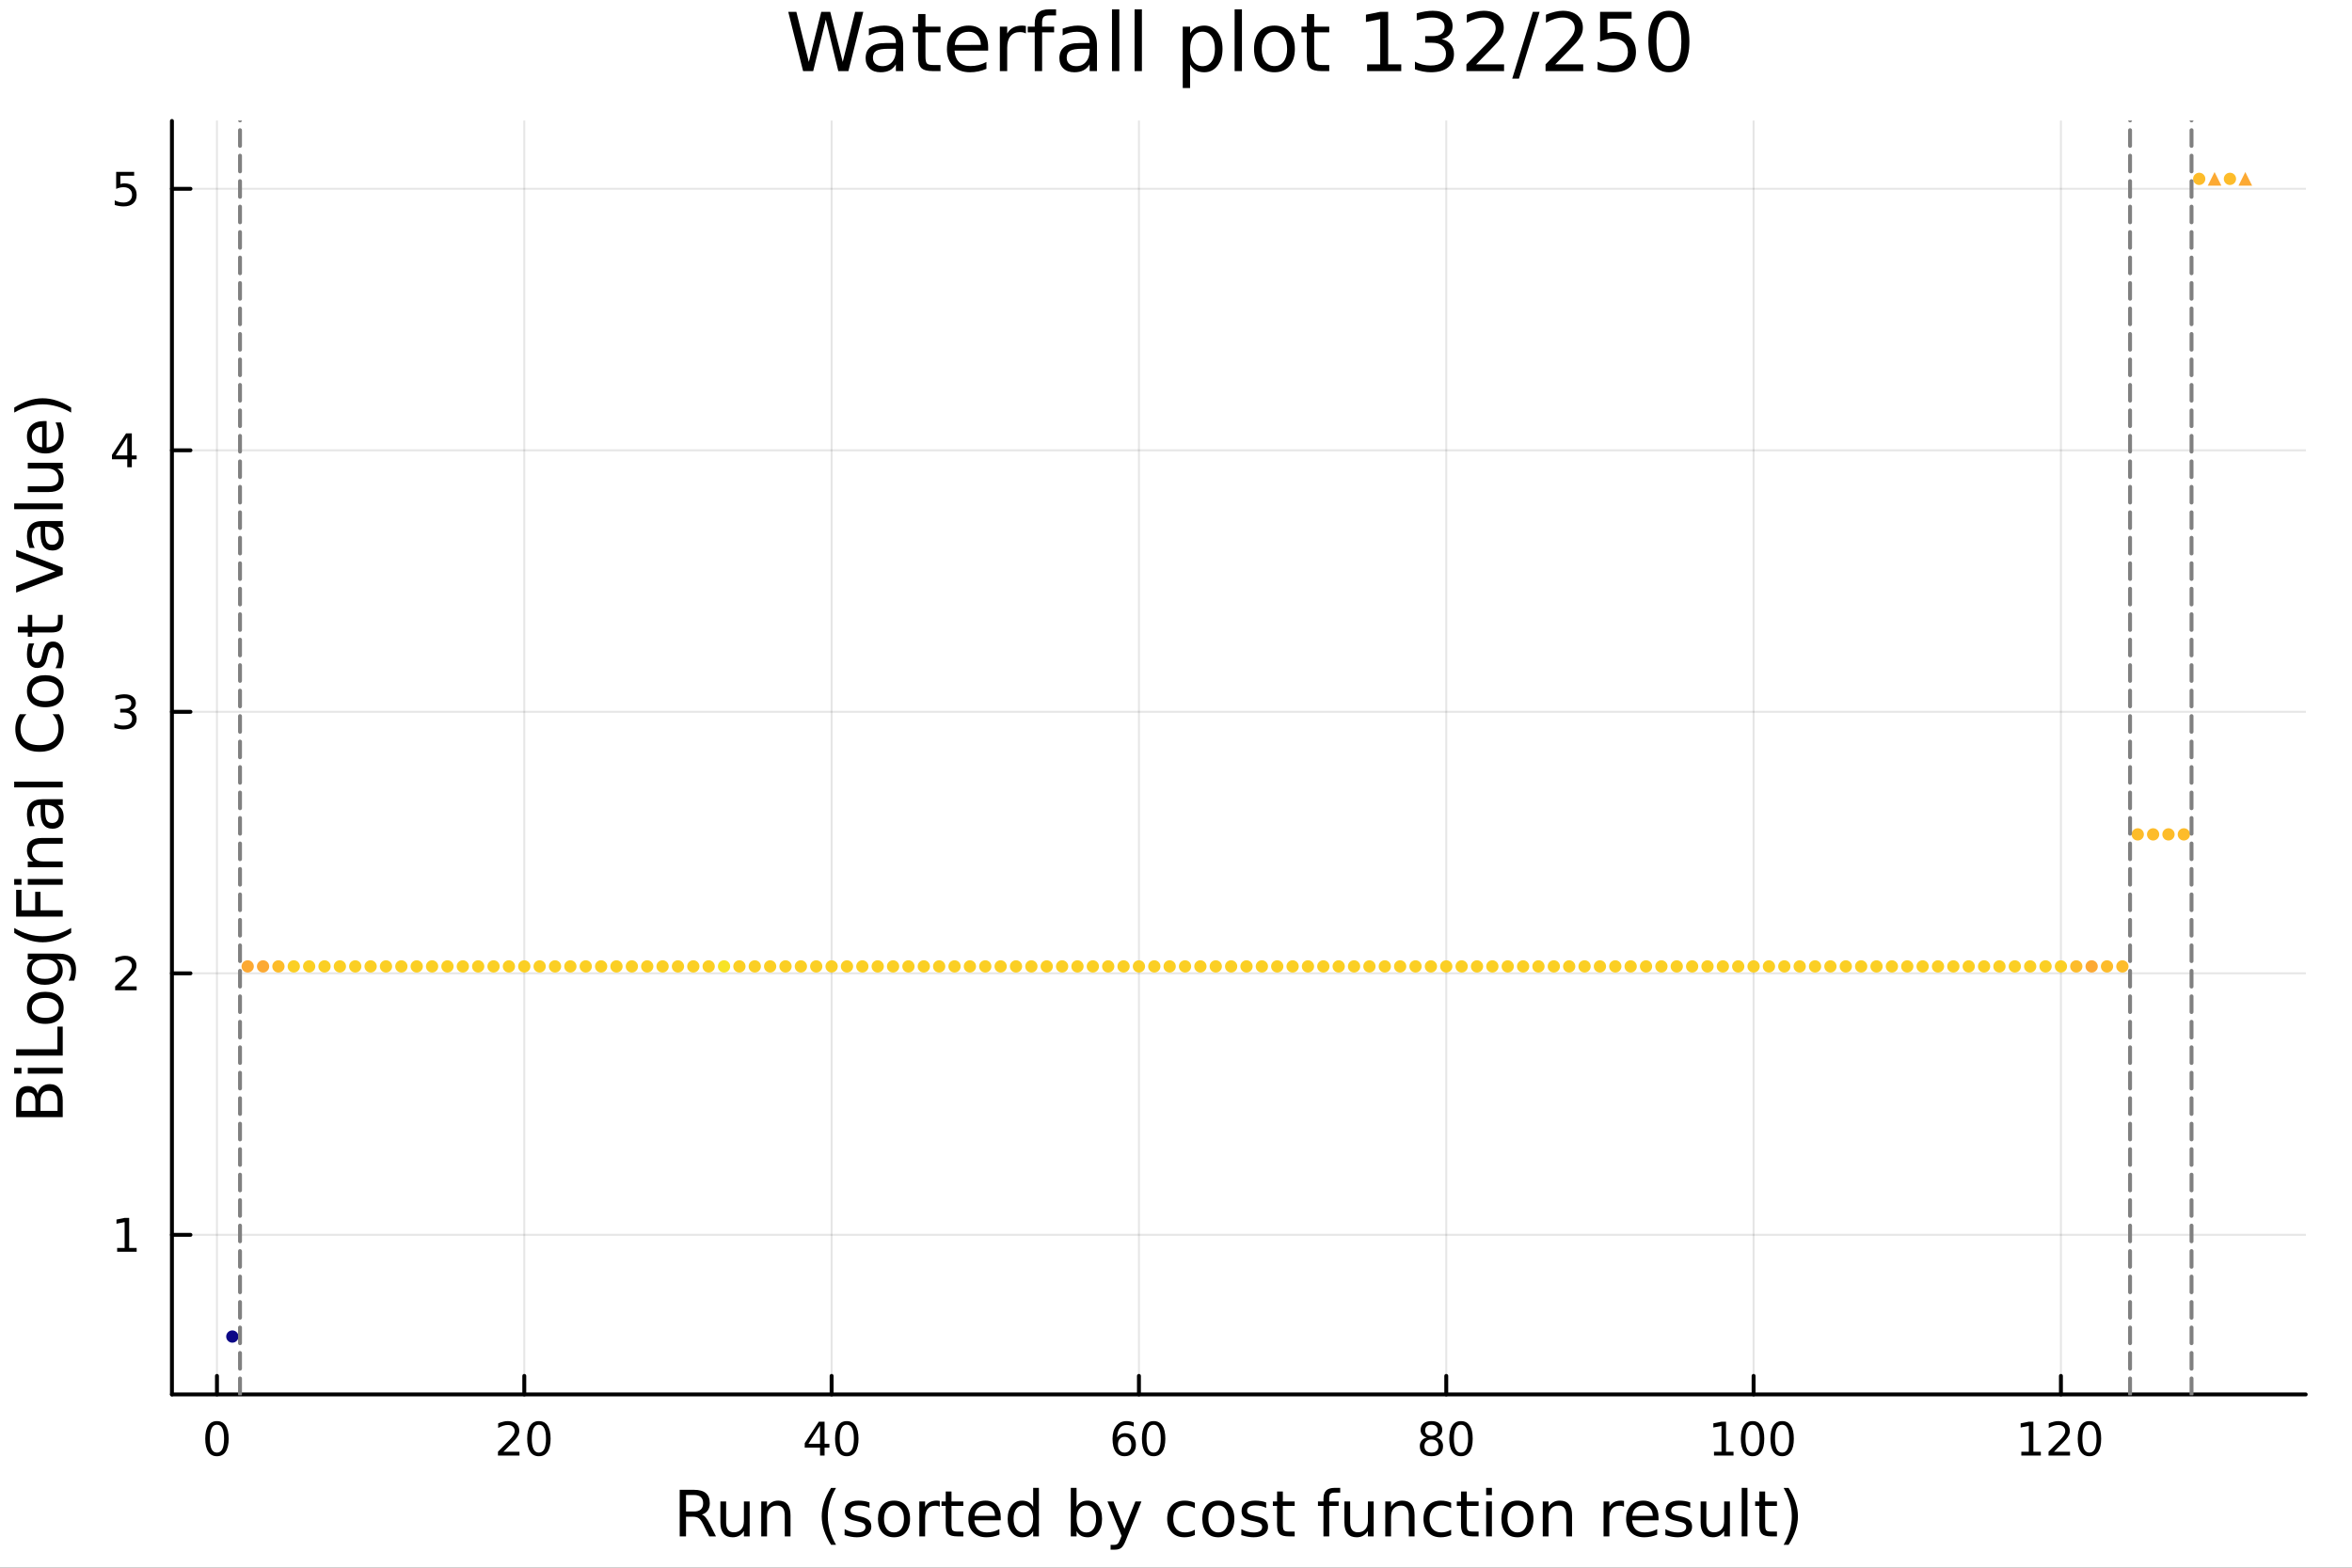 <?xml version="1.0" encoding="utf-8"?>
<svg xmlns="http://www.w3.org/2000/svg" xmlns:xlink="http://www.w3.org/1999/xlink" width="600" height="400" viewBox="0 0 2400 1600">
<rect x="0" y="0" width="2400" height="1600" fill="#333333" stroke="none"/>
<defs>
  <clipPath id="clip870">
    <rect x="0" y="0" width="2400" height="1600"/>
  </clipPath>
</defs>
<path clip-path="url(#clip870)" d="M0 1600 L2400 1600 L2400 0 L0 0  Z" fill="#ffffff" fill-rule="evenodd" fill-opacity="1"/>
<defs>
  <clipPath id="clip871">
    <rect x="480" y="0" width="1681" height="1600"/>
  </clipPath>
</defs>
<path clip-path="url(#clip870)" d="M175.445 1423.18 L2352.76 1423.18 L2352.76 123.472 L175.445 123.472  Z" fill="#ffffff" fill-rule="evenodd" fill-opacity="1"/>
<defs>
  <clipPath id="clip872">
    <rect x="175" y="123" width="2178" height="1301"/>
  </clipPath>
</defs>
<polyline clip-path="url(#clip872)" style="stroke:#000000; stroke-linecap:round; stroke-linejoin:round; stroke-width:2; stroke-opacity:0.1; fill:none" points="221.387,1423.18 221.387,123.472 "/>
<polyline clip-path="url(#clip872)" style="stroke:#000000; stroke-linecap:round; stroke-linejoin:round; stroke-width:2; stroke-opacity:0.1; fill:none" points="534.985,1423.18 534.985,123.472 "/>
<polyline clip-path="url(#clip872)" style="stroke:#000000; stroke-linecap:round; stroke-linejoin:round; stroke-width:2; stroke-opacity:0.1; fill:none" points="848.583,1423.18 848.583,123.472 "/>
<polyline clip-path="url(#clip872)" style="stroke:#000000; stroke-linecap:round; stroke-linejoin:round; stroke-width:2; stroke-opacity:0.1; fill:none" points="1162.18,1423.18 1162.18,123.472 "/>
<polyline clip-path="url(#clip872)" style="stroke:#000000; stroke-linecap:round; stroke-linejoin:round; stroke-width:2; stroke-opacity:0.1; fill:none" points="1475.78,1423.18 1475.78,123.472 "/>
<polyline clip-path="url(#clip872)" style="stroke:#000000; stroke-linecap:round; stroke-linejoin:round; stroke-width:2; stroke-opacity:0.1; fill:none" points="1789.38,1423.18 1789.38,123.472 "/>
<polyline clip-path="url(#clip872)" style="stroke:#000000; stroke-linecap:round; stroke-linejoin:round; stroke-width:2; stroke-opacity:0.1; fill:none" points="2102.98,1423.18 2102.98,123.472 "/>
<polyline clip-path="url(#clip872)" style="stroke:#000000; stroke-linecap:round; stroke-linejoin:round; stroke-width:2; stroke-opacity:0.1; fill:none" points="175.445,1260.29 2352.76,1260.29 "/>
<polyline clip-path="url(#clip872)" style="stroke:#000000; stroke-linecap:round; stroke-linejoin:round; stroke-width:2; stroke-opacity:0.1; fill:none" points="175.445,993.392 2352.76,993.392 "/>
<polyline clip-path="url(#clip872)" style="stroke:#000000; stroke-linecap:round; stroke-linejoin:round; stroke-width:2; stroke-opacity:0.1; fill:none" points="175.445,726.493 2352.76,726.493 "/>
<polyline clip-path="url(#clip872)" style="stroke:#000000; stroke-linecap:round; stroke-linejoin:round; stroke-width:2; stroke-opacity:0.1; fill:none" points="175.445,459.594 2352.76,459.594 "/>
<polyline clip-path="url(#clip872)" style="stroke:#000000; stroke-linecap:round; stroke-linejoin:round; stroke-width:2; stroke-opacity:0.1; fill:none" points="175.445,192.695 2352.76,192.695 "/>
<polyline clip-path="url(#clip870)" style="stroke:#000000; stroke-linecap:round; stroke-linejoin:round; stroke-width:4; stroke-opacity:1; fill:none" points="175.445,1423.18 2352.76,1423.18 "/>
<polyline clip-path="url(#clip870)" style="stroke:#000000; stroke-linecap:round; stroke-linejoin:round; stroke-width:4; stroke-opacity:1; fill:none" points="221.387,1423.18 221.387,1404.28 "/>
<polyline clip-path="url(#clip870)" style="stroke:#000000; stroke-linecap:round; stroke-linejoin:round; stroke-width:4; stroke-opacity:1; fill:none" points="534.985,1423.18 534.985,1404.28 "/>
<polyline clip-path="url(#clip870)" style="stroke:#000000; stroke-linecap:round; stroke-linejoin:round; stroke-width:4; stroke-opacity:1; fill:none" points="848.583,1423.18 848.583,1404.28 "/>
<polyline clip-path="url(#clip870)" style="stroke:#000000; stroke-linecap:round; stroke-linejoin:round; stroke-width:4; stroke-opacity:1; fill:none" points="1162.18,1423.18 1162.18,1404.28 "/>
<polyline clip-path="url(#clip870)" style="stroke:#000000; stroke-linecap:round; stroke-linejoin:round; stroke-width:4; stroke-opacity:1; fill:none" points="1475.78,1423.18 1475.78,1404.28 "/>
<polyline clip-path="url(#clip870)" style="stroke:#000000; stroke-linecap:round; stroke-linejoin:round; stroke-width:4; stroke-opacity:1; fill:none" points="1789.38,1423.18 1789.38,1404.28 "/>
<polyline clip-path="url(#clip870)" style="stroke:#000000; stroke-linecap:round; stroke-linejoin:round; stroke-width:4; stroke-opacity:1; fill:none" points="2102.98,1423.18 2102.98,1404.28 "/>
<path clip-path="url(#clip870)" d="M221.387 1454.1 Q217.776 1454.1 215.948 1457.66 Q214.142 1461.2 214.142 1468.33 Q214.142 1475.44 215.948 1479.01 Q217.776 1482.55 221.387 1482.55 Q225.022 1482.55 226.827 1479.01 Q228.656 1475.44 228.656 1468.33 Q228.656 1461.2 226.827 1457.66 Q225.022 1454.1 221.387 1454.1 M221.387 1450.39 Q227.197 1450.39 230.253 1455 Q233.332 1459.58 233.332 1468.33 Q233.332 1477.06 230.253 1481.67 Q227.197 1486.25 221.387 1486.25 Q215.577 1486.25 212.498 1481.67 Q209.443 1477.06 209.443 1468.33 Q209.443 1459.58 212.498 1455 Q215.577 1450.39 221.387 1450.39 Z" fill="#000000" fill-rule="nonzero" fill-opacity="1" /><path clip-path="url(#clip870)" d="M513.759 1481.64 L530.078 1481.64 L530.078 1485.58 L508.134 1485.58 L508.134 1481.64 Q510.796 1478.89 515.379 1474.26 Q519.985 1469.61 521.166 1468.27 Q523.411 1465.74 524.291 1464.01 Q525.194 1462.25 525.194 1460.56 Q525.194 1457.8 523.249 1456.07 Q521.328 1454.33 518.226 1454.33 Q516.027 1454.33 513.573 1455.09 Q511.143 1455.86 508.365 1457.41 L508.365 1452.69 Q511.189 1451.55 513.643 1450.97 Q516.096 1450.39 518.134 1450.39 Q523.504 1450.39 526.698 1453.08 Q529.893 1455.77 529.893 1460.26 Q529.893 1462.39 529.083 1464.31 Q528.296 1466.2 526.189 1468.8 Q525.61 1469.47 522.508 1472.69 Q519.407 1475.88 513.759 1481.64 Z" fill="#000000" fill-rule="nonzero" fill-opacity="1" /><path clip-path="url(#clip870)" d="M549.893 1454.1 Q546.282 1454.1 544.453 1457.66 Q542.647 1461.2 542.647 1468.33 Q542.647 1475.44 544.453 1479.01 Q546.282 1482.55 549.893 1482.55 Q553.527 1482.55 555.332 1479.01 Q557.161 1475.44 557.161 1468.33 Q557.161 1461.2 555.332 1457.66 Q553.527 1454.1 549.893 1454.1 M549.893 1450.39 Q555.703 1450.39 558.758 1455 Q561.837 1459.58 561.837 1468.33 Q561.837 1477.06 558.758 1481.67 Q555.703 1486.25 549.893 1486.25 Q544.082 1486.25 541.004 1481.67 Q537.948 1477.06 537.948 1468.33 Q537.948 1459.58 541.004 1455 Q544.082 1450.39 549.893 1450.39 Z" fill="#000000" fill-rule="nonzero" fill-opacity="1" /><path clip-path="url(#clip870)" d="M836.755 1455.09 L824.949 1473.54 L836.755 1473.54 L836.755 1455.09 M835.528 1451.02 L841.407 1451.02 L841.407 1473.54 L846.338 1473.54 L846.338 1477.43 L841.407 1477.43 L841.407 1485.58 L836.755 1485.58 L836.755 1477.43 L821.153 1477.43 L821.153 1472.92 L835.528 1451.02 Z" fill="#000000" fill-rule="nonzero" fill-opacity="1" /><path clip-path="url(#clip870)" d="M864.069 1454.1 Q860.458 1454.1 858.629 1457.66 Q856.824 1461.2 856.824 1468.33 Q856.824 1475.44 858.629 1479.01 Q860.458 1482.55 864.069 1482.55 Q867.704 1482.55 869.509 1479.01 Q871.338 1475.44 871.338 1468.33 Q871.338 1461.2 869.509 1457.66 Q867.704 1454.1 864.069 1454.1 M864.069 1450.39 Q869.879 1450.39 872.935 1455 Q876.014 1459.58 876.014 1468.33 Q876.014 1477.06 872.935 1481.67 Q869.879 1486.25 864.069 1486.25 Q858.259 1486.25 855.18 1481.67 Q852.125 1477.06 852.125 1468.33 Q852.125 1459.58 855.18 1455 Q858.259 1450.39 864.069 1450.39 Z" fill="#000000" fill-rule="nonzero" fill-opacity="1" /><path clip-path="url(#clip870)" d="M1147.59 1466.44 Q1144.44 1466.44 1142.59 1468.59 Q1140.76 1470.74 1140.76 1474.49 Q1140.76 1478.22 1142.59 1480.39 Q1144.44 1482.55 1147.59 1482.55 Q1150.73 1482.55 1152.56 1480.39 Q1154.42 1478.22 1154.42 1474.49 Q1154.42 1470.74 1152.56 1468.59 Q1150.73 1466.44 1147.59 1466.44 M1156.87 1451.78 L1156.87 1456.04 Q1155.11 1455.21 1153.3 1454.77 Q1151.52 1454.33 1149.76 1454.33 Q1145.13 1454.33 1142.68 1457.45 Q1140.25 1460.58 1139.9 1466.9 Q1141.27 1464.89 1143.33 1463.82 Q1145.39 1462.73 1147.86 1462.73 Q1153.07 1462.73 1156.08 1465.9 Q1159.11 1469.05 1159.11 1474.49 Q1159.11 1479.82 1155.97 1483.03 Q1152.82 1486.25 1147.59 1486.25 Q1141.59 1486.25 1138.42 1481.67 Q1135.25 1477.06 1135.25 1468.33 Q1135.25 1460.14 1139.14 1455.28 Q1143.03 1450.39 1149.58 1450.39 Q1151.34 1450.39 1153.12 1450.74 Q1154.92 1451.09 1156.87 1451.78 Z" fill="#000000" fill-rule="nonzero" fill-opacity="1" /><path clip-path="url(#clip870)" d="M1177.17 1454.1 Q1173.56 1454.1 1171.73 1457.66 Q1169.92 1461.2 1169.92 1468.33 Q1169.92 1475.44 1171.73 1479.01 Q1173.56 1482.55 1177.17 1482.55 Q1180.8 1482.55 1182.61 1479.01 Q1184.44 1475.44 1184.44 1468.33 Q1184.44 1461.2 1182.61 1457.66 Q1180.8 1454.1 1177.17 1454.1 M1177.17 1450.39 Q1182.98 1450.39 1186.04 1455 Q1189.11 1459.58 1189.11 1468.33 Q1189.11 1477.06 1186.04 1481.67 Q1182.98 1486.25 1177.17 1486.25 Q1171.36 1486.25 1168.28 1481.67 Q1165.23 1477.06 1165.23 1468.33 Q1165.23 1459.58 1168.28 1455 Q1171.36 1450.39 1177.17 1450.39 Z" fill="#000000" fill-rule="nonzero" fill-opacity="1" /><path clip-path="url(#clip870)" d="M1460.65 1469.17 Q1457.32 1469.17 1455.4 1470.95 Q1453.5 1472.73 1453.5 1475.86 Q1453.5 1478.98 1455.4 1480.77 Q1457.32 1482.55 1460.65 1482.55 Q1463.99 1482.55 1465.91 1480.77 Q1467.83 1478.96 1467.83 1475.86 Q1467.83 1472.73 1465.91 1470.95 Q1464.01 1469.17 1460.65 1469.17 M1455.98 1467.18 Q1452.97 1466.44 1451.28 1464.38 Q1449.61 1462.32 1449.61 1459.35 Q1449.61 1455.21 1452.55 1452.8 Q1455.51 1450.39 1460.65 1450.39 Q1465.81 1450.39 1468.75 1452.8 Q1471.69 1455.21 1471.69 1459.35 Q1471.69 1462.32 1470 1464.38 Q1468.34 1466.44 1465.35 1467.18 Q1468.73 1467.96 1470.61 1470.26 Q1472.5 1472.55 1472.5 1475.86 Q1472.5 1480.88 1469.43 1483.57 Q1466.37 1486.25 1460.65 1486.25 Q1454.93 1486.25 1451.86 1483.57 Q1448.8 1480.88 1448.8 1475.86 Q1448.8 1472.55 1450.7 1470.26 Q1452.6 1467.96 1455.98 1467.18 M1454.26 1459.79 Q1454.26 1462.48 1455.93 1463.98 Q1457.62 1465.49 1460.65 1465.49 Q1463.66 1465.49 1465.35 1463.98 Q1467.06 1462.48 1467.06 1459.79 Q1467.06 1457.11 1465.35 1455.6 Q1463.66 1454.1 1460.65 1454.1 Q1457.62 1454.1 1455.93 1455.6 Q1454.26 1457.11 1454.26 1459.79 Z" fill="#000000" fill-rule="nonzero" fill-opacity="1" /><path clip-path="url(#clip870)" d="M1490.81 1454.1 Q1487.2 1454.1 1485.37 1457.66 Q1483.57 1461.2 1483.57 1468.33 Q1483.57 1475.44 1485.37 1479.01 Q1487.2 1482.55 1490.81 1482.55 Q1494.45 1482.55 1496.25 1479.01 Q1498.08 1475.44 1498.08 1468.33 Q1498.08 1461.2 1496.25 1457.66 Q1494.45 1454.1 1490.81 1454.1 M1490.81 1450.39 Q1496.62 1450.39 1499.68 1455 Q1502.76 1459.58 1502.76 1468.33 Q1502.76 1477.06 1499.68 1481.67 Q1496.62 1486.25 1490.81 1486.25 Q1485 1486.25 1481.92 1481.67 Q1478.87 1477.06 1478.87 1468.33 Q1478.87 1459.58 1481.92 1455 Q1485 1450.39 1490.81 1450.39 Z" fill="#000000" fill-rule="nonzero" fill-opacity="1" /><path clip-path="url(#clip870)" d="M1748.98 1481.64 L1756.62 1481.64 L1756.62 1455.28 L1748.31 1456.95 L1748.31 1452.69 L1756.58 1451.02 L1761.25 1451.02 L1761.25 1481.64 L1768.89 1481.64 L1768.89 1485.58 L1748.98 1485.58 L1748.98 1481.64 Z" fill="#000000" fill-rule="nonzero" fill-opacity="1" /><path clip-path="url(#clip870)" d="M1788.34 1454.1 Q1784.72 1454.1 1782.9 1457.66 Q1781.09 1461.2 1781.09 1468.33 Q1781.09 1475.44 1782.9 1479.01 Q1784.72 1482.55 1788.34 1482.55 Q1791.97 1482.55 1793.78 1479.01 Q1795.6 1475.44 1795.6 1468.33 Q1795.6 1461.2 1793.78 1457.66 Q1791.97 1454.1 1788.34 1454.1 M1788.34 1450.39 Q1794.15 1450.39 1797.2 1455 Q1800.28 1459.58 1800.28 1468.33 Q1800.28 1477.06 1797.2 1481.67 Q1794.15 1486.25 1788.34 1486.25 Q1782.53 1486.25 1779.45 1481.67 Q1776.39 1477.06 1776.39 1468.33 Q1776.39 1459.58 1779.45 1455 Q1782.53 1450.39 1788.34 1450.39 Z" fill="#000000" fill-rule="nonzero" fill-opacity="1" /><path clip-path="url(#clip870)" d="M1818.5 1454.1 Q1814.89 1454.1 1813.06 1457.66 Q1811.25 1461.2 1811.25 1468.33 Q1811.25 1475.44 1813.06 1479.01 Q1814.89 1482.55 1818.5 1482.55 Q1822.13 1482.55 1823.94 1479.01 Q1825.77 1475.44 1825.77 1468.33 Q1825.77 1461.2 1823.94 1457.66 Q1822.13 1454.1 1818.5 1454.1 M1818.5 1450.39 Q1824.31 1450.39 1827.36 1455 Q1830.44 1459.58 1830.44 1468.33 Q1830.44 1477.06 1827.36 1481.67 Q1824.31 1486.25 1818.5 1486.25 Q1812.69 1486.25 1809.61 1481.67 Q1806.55 1477.06 1806.55 1468.33 Q1806.55 1459.58 1809.61 1455 Q1812.69 1450.39 1818.5 1450.39 Z" fill="#000000" fill-rule="nonzero" fill-opacity="1" /><path clip-path="url(#clip870)" d="M2062.58 1481.64 L2070.22 1481.64 L2070.22 1455.28 L2061.91 1456.95 L2061.91 1452.69 L2070.17 1451.02 L2074.85 1451.02 L2074.85 1481.64 L2082.49 1481.64 L2082.49 1485.58 L2062.58 1485.58 L2062.58 1481.64 Z" fill="#000000" fill-rule="nonzero" fill-opacity="1" /><path clip-path="url(#clip870)" d="M2095.96 1481.64 L2112.28 1481.64 L2112.28 1485.58 L2090.34 1485.58 L2090.34 1481.64 Q2093 1478.89 2097.58 1474.26 Q2102.19 1469.61 2103.37 1468.27 Q2105.61 1465.74 2106.49 1464.01 Q2107.4 1462.25 2107.4 1460.56 Q2107.4 1457.8 2105.45 1456.07 Q2103.53 1454.33 2100.43 1454.33 Q2098.23 1454.33 2095.78 1455.09 Q2093.35 1455.86 2090.57 1457.41 L2090.57 1452.69 Q2093.39 1451.55 2095.85 1450.97 Q2098.3 1450.39 2100.34 1450.39 Q2105.71 1450.39 2108.9 1453.08 Q2112.1 1455.77 2112.1 1460.26 Q2112.1 1462.39 2111.29 1464.31 Q2110.5 1466.2 2108.39 1468.8 Q2107.81 1469.47 2104.71 1472.69 Q2101.61 1475.88 2095.96 1481.64 Z" fill="#000000" fill-rule="nonzero" fill-opacity="1" /><path clip-path="url(#clip870)" d="M2132.1 1454.1 Q2128.48 1454.1 2126.66 1457.66 Q2124.85 1461.2 2124.85 1468.33 Q2124.85 1475.44 2126.66 1479.01 Q2128.48 1482.55 2132.1 1482.55 Q2135.73 1482.55 2137.54 1479.01 Q2139.36 1475.44 2139.36 1468.33 Q2139.36 1461.2 2137.54 1457.66 Q2135.73 1454.1 2132.1 1454.1 M2132.1 1450.39 Q2137.91 1450.39 2140.96 1455 Q2144.04 1459.58 2144.04 1468.33 Q2144.04 1477.06 2140.96 1481.67 Q2137.91 1486.25 2132.1 1486.25 Q2126.29 1486.25 2123.21 1481.67 Q2120.15 1477.06 2120.15 1468.33 Q2120.15 1459.58 2123.21 1455 Q2126.29 1450.39 2132.1 1450.39 Z" fill="#000000" fill-rule="nonzero" fill-opacity="1" /><path clip-path="url(#clip870)" d="M716.125 1545.76 Q718.193 1546.46 720.135 1548.76 Q722.108 1551.05 724.082 1555.06 L730.607 1568.04 L723.7 1568.04 L717.621 1555.85 Q715.265 1551.08 713.037 1549.52 Q710.841 1547.96 707.022 1547.96 L700.019 1547.96 L700.019 1568.04 L693.59 1568.04 L693.59 1520.52 L708.104 1520.52 Q716.252 1520.52 720.262 1523.93 Q724.273 1527.34 724.273 1534.21 Q724.273 1538.7 722.172 1541.66 Q720.103 1544.62 716.125 1545.76 M700.019 1525.81 L700.019 1542.68 L708.104 1542.68 Q712.751 1542.68 715.106 1540.54 Q717.493 1538.38 717.493 1534.21 Q717.493 1530.04 715.106 1527.94 Q712.751 1525.81 708.104 1525.81 L700.019 1525.81 Z" fill="#000000" fill-rule="nonzero" fill-opacity="1" /><path clip-path="url(#clip870)" d="M735.094 1553.98 L735.094 1532.4 L740.951 1532.4 L740.951 1553.75 Q740.951 1558.81 742.924 1561.36 Q744.898 1563.87 748.844 1563.87 Q753.587 1563.87 756.324 1560.85 Q759.093 1557.83 759.093 1552.61 L759.093 1532.4 L764.95 1532.4 L764.95 1568.04 L759.093 1568.04 L759.093 1562.57 Q756.961 1565.82 754.128 1567.41 Q751.327 1568.97 747.603 1568.97 Q741.46 1568.97 738.277 1565.15 Q735.094 1561.33 735.094 1553.98 M749.831 1531.54 L749.831 1531.54 Z" fill="#000000" fill-rule="nonzero" fill-opacity="1" /><path clip-path="url(#clip870)" d="M806.645 1546.53 L806.645 1568.04 L800.789 1568.04 L800.789 1546.72 Q800.789 1541.66 798.815 1539.14 Q796.842 1536.63 792.895 1536.63 Q788.153 1536.63 785.415 1539.65 Q782.678 1542.68 782.678 1547.9 L782.678 1568.04 L776.79 1568.04 L776.79 1532.4 L782.678 1532.4 L782.678 1537.93 Q784.779 1534.72 787.612 1533.13 Q790.476 1531.54 794.2 1531.54 Q800.343 1531.54 803.494 1535.36 Q806.645 1539.14 806.645 1546.53 Z" fill="#000000" fill-rule="nonzero" fill-opacity="1" /><path clip-path="url(#clip870)" d="M853.115 1518.58 Q848.85 1525.9 846.781 1533.06 Q844.712 1540.23 844.712 1547.58 Q844.712 1554.93 846.781 1562.16 Q848.881 1569.35 853.115 1576.64 L848.022 1576.64 Q843.248 1569.16 840.861 1561.93 Q838.505 1554.71 838.505 1547.58 Q838.505 1540.48 840.861 1533.29 Q843.216 1526.09 848.022 1518.58 L853.115 1518.58 Z" fill="#000000" fill-rule="nonzero" fill-opacity="1" /><path clip-path="url(#clip870)" d="M887.203 1533.45 L887.203 1538.98 Q884.72 1537.71 882.047 1537.07 Q879.373 1536.44 876.509 1536.44 Q872.148 1536.44 869.952 1537.77 Q867.788 1539.11 867.788 1541.79 Q867.788 1543.82 869.347 1545 Q870.907 1546.15 875.617 1547.2 L877.623 1547.64 Q883.861 1548.98 886.471 1551.43 Q889.113 1553.85 889.113 1558.21 Q889.113 1563.17 885.166 1566.07 Q881.251 1568.97 874.376 1568.97 Q871.512 1568.97 868.392 1568.39 Q865.305 1567.85 861.867 1566.74 L861.867 1560.69 Q865.114 1562.38 868.265 1563.24 Q871.416 1564.07 874.503 1564.07 Q878.641 1564.07 880.869 1562.66 Q883.097 1561.23 883.097 1558.65 Q883.097 1556.27 881.474 1554.99 Q879.882 1553.72 874.44 1552.54 L872.403 1552.07 Q866.96 1550.92 864.541 1548.56 Q862.122 1546.18 862.122 1542.04 Q862.122 1537.01 865.687 1534.27 Q869.252 1531.54 875.808 1531.54 Q879.055 1531.54 881.919 1532.01 Q884.784 1532.49 887.203 1533.45 Z" fill="#000000" fill-rule="nonzero" fill-opacity="1" /><path clip-path="url(#clip870)" d="M912.252 1536.5 Q907.541 1536.5 904.804 1540.19 Q902.067 1543.85 902.067 1550.25 Q902.067 1556.65 904.772 1560.34 Q907.51 1564 912.252 1564 Q916.931 1564 919.668 1560.31 Q922.405 1556.62 922.405 1550.25 Q922.405 1543.92 919.668 1540.23 Q916.931 1536.5 912.252 1536.5 M912.252 1531.54 Q919.891 1531.54 924.251 1536.5 Q928.612 1541.47 928.612 1550.25 Q928.612 1559 924.251 1564 Q919.891 1568.97 912.252 1568.97 Q904.581 1568.97 900.221 1564 Q895.892 1559 895.892 1550.25 Q895.892 1541.47 900.221 1536.5 Q904.581 1531.54 912.252 1531.54 Z" fill="#000000" fill-rule="nonzero" fill-opacity="1" /><path clip-path="url(#clip870)" d="M958.976 1537.87 Q957.99 1537.3 956.812 1537.04 Q955.666 1536.76 954.266 1536.76 Q949.3 1536.76 946.627 1540 Q943.985 1543.22 943.985 1549.27 L943.985 1568.04 L938.097 1568.04 L938.097 1532.4 L943.985 1532.4 L943.985 1537.93 Q945.831 1534.69 948.791 1533.13 Q951.751 1531.54 955.984 1531.54 Q956.589 1531.54 957.321 1531.63 Q958.053 1531.7 958.944 1531.85 L958.976 1537.87 Z" fill="#000000" fill-rule="nonzero" fill-opacity="1" /><path clip-path="url(#clip870)" d="M970.912 1522.27 L970.912 1532.4 L982.975 1532.4 L982.975 1536.95 L970.912 1536.95 L970.912 1556.3 Q970.912 1560.66 972.09 1561.9 Q973.299 1563.14 976.959 1563.14 L982.975 1563.14 L982.975 1568.04 L976.959 1568.04 Q970.18 1568.04 967.602 1565.53 Q965.024 1562.98 965.024 1556.3 L965.024 1536.95 L960.727 1536.95 L960.727 1532.4 L965.024 1532.4 L965.024 1522.27 L970.912 1522.27 Z" fill="#000000" fill-rule="nonzero" fill-opacity="1" /><path clip-path="url(#clip870)" d="M1021.17 1548.76 L1021.17 1551.62 L994.242 1551.62 Q994.624 1557.67 997.871 1560.85 Q1001.15 1564 1006.97 1564 Q1010.35 1564 1013.5 1563.17 Q1016.68 1562.35 1019.8 1560.69 L1019.8 1566.23 Q1016.65 1567.57 1013.34 1568.27 Q1010.03 1568.97 1006.62 1568.97 Q998.094 1568.97 993.097 1564 Q988.131 1559.04 988.131 1550.57 Q988.131 1541.82 992.842 1536.69 Q997.584 1531.54 1005.61 1531.54 Q1012.8 1531.54 1016.97 1536.18 Q1021.17 1540.8 1021.17 1548.76 M1015.31 1547.04 Q1015.25 1542.23 1012.61 1539.37 Q1010 1536.5 1005.67 1536.5 Q1000.77 1536.5 997.807 1539.27 Q994.879 1542.04 994.433 1547.07 L1015.31 1547.04 Z" fill="#000000" fill-rule="nonzero" fill-opacity="1" /><path clip-path="url(#clip870)" d="M1054.24 1537.81 L1054.24 1518.52 L1060.1 1518.52 L1060.1 1568.04 L1054.24 1568.04 L1054.24 1562.7 Q1052.39 1565.88 1049.56 1567.44 Q1046.76 1568.97 1042.81 1568.97 Q1036.35 1568.97 1032.28 1563.81 Q1028.24 1558.65 1028.24 1550.25 Q1028.24 1541.85 1032.28 1536.69 Q1036.35 1531.54 1042.81 1531.54 Q1046.76 1531.54 1049.56 1533.1 Q1052.39 1534.62 1054.24 1537.81 M1034.28 1550.25 Q1034.28 1556.71 1036.92 1560.4 Q1039.6 1564.07 1044.24 1564.07 Q1048.89 1564.07 1051.57 1560.4 Q1054.24 1556.71 1054.24 1550.25 Q1054.24 1543.79 1051.57 1540.13 Q1048.89 1536.44 1044.24 1536.44 Q1039.6 1536.44 1036.92 1540.13 Q1034.28 1543.79 1034.28 1550.25 Z" fill="#000000" fill-rule="nonzero" fill-opacity="1" /><path clip-path="url(#clip870)" d="M1118.47 1550.25 Q1118.47 1543.79 1115.8 1540.13 Q1113.15 1536.44 1108.51 1536.44 Q1103.86 1536.44 1101.19 1540.13 Q1098.54 1543.79 1098.54 1550.25 Q1098.54 1556.71 1101.19 1560.4 Q1103.86 1564.07 1108.51 1564.07 Q1113.15 1564.07 1115.8 1560.4 Q1118.47 1556.71 1118.47 1550.25 M1098.54 1537.81 Q1100.39 1534.62 1103.19 1533.1 Q1106.02 1531.54 1109.94 1531.54 Q1116.43 1531.54 1120.47 1536.69 Q1124.55 1541.85 1124.55 1550.25 Q1124.55 1558.65 1120.47 1563.81 Q1116.43 1568.97 1109.94 1568.97 Q1106.02 1568.97 1103.19 1567.44 Q1100.39 1565.88 1098.54 1562.7 L1098.54 1568.04 L1092.66 1568.04 L1092.66 1518.52 L1098.54 1518.52 L1098.54 1537.81 Z" fill="#000000" fill-rule="nonzero" fill-opacity="1" /><path clip-path="url(#clip870)" d="M1149.09 1571.35 Q1146.61 1577.72 1144.25 1579.66 Q1141.89 1581.6 1137.95 1581.6 L1133.27 1581.6 L1133.27 1576.7 L1136.71 1576.7 Q1139.13 1576.7 1140.46 1575.56 Q1141.8 1574.41 1143.42 1570.14 L1144.47 1567.47 L1130.05 1532.4 L1136.26 1532.4 L1147.4 1560.28 L1158.54 1532.4 L1164.75 1532.4 L1149.09 1571.35 Z" fill="#000000" fill-rule="nonzero" fill-opacity="1" /><path clip-path="url(#clip870)" d="M1219.21 1533.76 L1219.21 1539.24 Q1216.72 1537.87 1214.21 1537.2 Q1211.73 1536.5 1209.18 1536.5 Q1203.48 1536.5 1200.33 1540.13 Q1197.18 1543.73 1197.18 1550.25 Q1197.18 1556.78 1200.33 1560.4 Q1203.48 1564 1209.18 1564 Q1211.73 1564 1214.21 1563.33 Q1216.72 1562.63 1219.21 1561.26 L1219.21 1566.68 Q1216.76 1567.82 1214.11 1568.39 Q1211.5 1568.97 1208.54 1568.97 Q1200.49 1568.97 1195.75 1563.91 Q1191.01 1558.85 1191.01 1550.25 Q1191.01 1541.53 1195.78 1536.53 Q1200.59 1531.54 1208.93 1531.54 Q1211.63 1531.54 1214.21 1532.11 Q1216.79 1532.65 1219.21 1533.76 Z" fill="#000000" fill-rule="nonzero" fill-opacity="1" /><path clip-path="url(#clip870)" d="M1243.21 1536.5 Q1238.49 1536.5 1235.76 1540.19 Q1233.02 1543.85 1233.02 1550.25 Q1233.02 1556.65 1235.73 1560.34 Q1238.46 1564 1243.21 1564 Q1247.88 1564 1250.62 1560.31 Q1253.36 1556.62 1253.36 1550.25 Q1253.36 1543.92 1250.62 1540.23 Q1247.88 1536.5 1243.21 1536.5 M1243.21 1531.54 Q1250.84 1531.54 1255.2 1536.5 Q1259.56 1541.47 1259.56 1550.25 Q1259.56 1559 1255.2 1564 Q1250.84 1568.97 1243.21 1568.97 Q1235.53 1568.97 1231.17 1564 Q1226.85 1559 1226.85 1550.25 Q1226.85 1541.47 1231.17 1536.5 Q1235.53 1531.54 1243.21 1531.54 Z" fill="#000000" fill-rule="nonzero" fill-opacity="1" /><path clip-path="url(#clip870)" d="M1292 1533.45 L1292 1538.98 Q1289.52 1537.71 1286.84 1537.07 Q1284.17 1536.44 1281.3 1536.44 Q1276.94 1536.44 1274.75 1537.77 Q1272.58 1539.11 1272.58 1541.79 Q1272.58 1543.82 1274.14 1545 Q1275.7 1546.15 1280.41 1547.2 L1282.42 1547.64 Q1288.66 1548.98 1291.27 1551.43 Q1293.91 1553.85 1293.91 1558.21 Q1293.91 1563.17 1289.96 1566.07 Q1286.05 1568.97 1279.17 1568.97 Q1276.31 1568.97 1273.19 1568.39 Q1270.1 1567.85 1266.66 1566.74 L1266.66 1560.69 Q1269.91 1562.38 1273.06 1563.24 Q1276.21 1564.07 1279.3 1564.07 Q1283.44 1564.07 1285.66 1562.66 Q1287.89 1561.23 1287.89 1558.65 Q1287.89 1556.27 1286.27 1554.99 Q1284.68 1553.72 1279.24 1552.54 L1277.2 1552.07 Q1271.76 1550.92 1269.34 1548.56 Q1266.92 1546.18 1266.92 1542.04 Q1266.92 1537.01 1270.48 1534.27 Q1274.05 1531.54 1280.6 1531.54 Q1283.85 1531.54 1286.71 1532.01 Q1289.58 1532.49 1292 1533.45 Z" fill="#000000" fill-rule="nonzero" fill-opacity="1" /><path clip-path="url(#clip870)" d="M1309.03 1522.27 L1309.03 1532.4 L1321.09 1532.4 L1321.09 1536.95 L1309.03 1536.95 L1309.03 1556.3 Q1309.03 1560.66 1310.2 1561.9 Q1311.41 1563.14 1315.07 1563.14 L1321.09 1563.14 L1321.09 1568.04 L1315.07 1568.04 Q1308.29 1568.04 1305.72 1565.53 Q1303.14 1562.98 1303.14 1556.3 L1303.14 1536.95 L1298.84 1536.95 L1298.84 1532.4 L1303.14 1532.4 L1303.14 1522.27 L1309.03 1522.27 Z" fill="#000000" fill-rule="nonzero" fill-opacity="1" /><path clip-path="url(#clip870)" d="M1367.56 1518.52 L1367.56 1523.39 L1361.96 1523.39 Q1358.81 1523.39 1357.57 1524.66 Q1356.36 1525.93 1356.36 1529.24 L1356.36 1532.4 L1366 1532.4 L1366 1536.95 L1356.36 1536.95 L1356.36 1568.04 L1350.47 1568.04 L1350.47 1536.95 L1344.87 1536.95 L1344.87 1532.4 L1350.47 1532.4 L1350.47 1529.91 Q1350.47 1523.96 1353.24 1521.26 Q1356.01 1518.52 1362.02 1518.52 L1367.56 1518.52 Z" fill="#000000" fill-rule="nonzero" fill-opacity="1" /><path clip-path="url(#clip870)" d="M1371.86 1553.98 L1371.86 1532.4 L1377.71 1532.4 L1377.71 1553.75 Q1377.71 1558.81 1379.69 1561.36 Q1381.66 1563.87 1385.61 1563.87 Q1390.35 1563.87 1393.09 1560.85 Q1395.85 1557.83 1395.85 1552.61 L1395.85 1532.4 L1401.71 1532.4 L1401.71 1568.04 L1395.85 1568.04 L1395.85 1562.57 Q1393.72 1565.82 1390.89 1567.41 Q1388.09 1568.97 1384.36 1568.97 Q1378.22 1568.97 1375.04 1565.15 Q1371.86 1561.33 1371.86 1553.98 M1386.59 1531.54 L1386.59 1531.54 Z" fill="#000000" fill-rule="nonzero" fill-opacity="1" /><path clip-path="url(#clip870)" d="M1443.41 1546.53 L1443.41 1568.04 L1437.55 1568.04 L1437.55 1546.72 Q1437.55 1541.66 1435.58 1539.14 Q1433.6 1536.63 1429.66 1536.63 Q1424.91 1536.63 1422.18 1539.65 Q1419.44 1542.68 1419.44 1547.9 L1419.44 1568.04 L1413.55 1568.04 L1413.55 1532.4 L1419.44 1532.4 L1419.44 1537.93 Q1421.54 1534.72 1424.37 1533.13 Q1427.24 1531.54 1430.96 1531.54 Q1437.1 1531.54 1440.26 1535.36 Q1443.41 1539.14 1443.41 1546.53 Z" fill="#000000" fill-rule="nonzero" fill-opacity="1" /><path clip-path="url(#clip870)" d="M1480.74 1533.76 L1480.74 1539.24 Q1478.26 1537.87 1475.74 1537.2 Q1473.26 1536.5 1470.72 1536.5 Q1465.02 1536.5 1461.87 1540.13 Q1458.72 1543.73 1458.72 1550.25 Q1458.72 1556.78 1461.87 1560.4 Q1465.02 1564 1470.72 1564 Q1473.26 1564 1475.74 1563.33 Q1478.26 1562.63 1480.74 1561.26 L1480.74 1566.68 Q1478.29 1567.82 1475.65 1568.39 Q1473.04 1568.97 1470.08 1568.97 Q1462.03 1568.97 1457.28 1563.91 Q1452.54 1558.85 1452.54 1550.25 Q1452.54 1541.53 1457.32 1536.53 Q1462.12 1531.54 1470.46 1531.54 Q1473.17 1531.54 1475.74 1532.11 Q1478.32 1532.65 1480.74 1533.76 Z" fill="#000000" fill-rule="nonzero" fill-opacity="1" /><path clip-path="url(#clip870)" d="M1496.72 1522.27 L1496.72 1532.4 L1508.78 1532.4 L1508.78 1536.95 L1496.72 1536.95 L1496.72 1556.3 Q1496.72 1560.66 1497.9 1561.9 Q1499.11 1563.14 1502.77 1563.14 L1508.78 1563.14 L1508.78 1568.04 L1502.77 1568.04 Q1495.99 1568.04 1493.41 1565.53 Q1490.83 1562.98 1490.83 1556.3 L1490.83 1536.95 L1486.53 1536.95 L1486.53 1532.4 L1490.83 1532.4 L1490.83 1522.27 L1496.72 1522.27 Z" fill="#000000" fill-rule="nonzero" fill-opacity="1" /><path clip-path="url(#clip870)" d="M1516.48 1532.4 L1522.34 1532.4 L1522.34 1568.04 L1516.48 1568.04 L1516.48 1532.4 M1516.48 1518.52 L1522.34 1518.52 L1522.34 1525.93 L1516.48 1525.93 L1516.48 1518.52 Z" fill="#000000" fill-rule="nonzero" fill-opacity="1" /><path clip-path="url(#clip870)" d="M1548.41 1536.5 Q1543.7 1536.5 1540.96 1540.19 Q1538.22 1543.85 1538.22 1550.25 Q1538.22 1556.65 1540.93 1560.34 Q1543.67 1564 1548.41 1564 Q1553.09 1564 1555.82 1560.31 Q1558.56 1556.62 1558.56 1550.25 Q1558.56 1543.92 1555.82 1540.23 Q1553.09 1536.5 1548.41 1536.5 M1548.41 1531.54 Q1556.05 1531.54 1560.41 1536.5 Q1564.77 1541.47 1564.77 1550.25 Q1564.77 1559 1560.41 1564 Q1556.05 1568.97 1548.41 1568.97 Q1540.74 1568.97 1536.38 1564 Q1532.05 1559 1532.05 1550.25 Q1532.05 1541.47 1536.38 1536.5 Q1540.74 1531.54 1548.41 1531.54 Z" fill="#000000" fill-rule="nonzero" fill-opacity="1" /><path clip-path="url(#clip870)" d="M1604.11 1546.53 L1604.11 1568.04 L1598.25 1568.04 L1598.25 1546.72 Q1598.25 1541.66 1596.28 1539.14 Q1594.31 1536.63 1590.36 1536.63 Q1585.62 1536.63 1582.88 1539.65 Q1580.14 1542.68 1580.14 1547.9 L1580.14 1568.04 L1574.25 1568.04 L1574.25 1532.4 L1580.14 1532.4 L1580.14 1537.93 Q1582.24 1534.72 1585.08 1533.13 Q1587.94 1531.54 1591.66 1531.54 Q1597.81 1531.54 1600.96 1535.36 Q1604.11 1539.14 1604.11 1546.53 Z" fill="#000000" fill-rule="nonzero" fill-opacity="1" /><path clip-path="url(#clip870)" d="M1657.17 1537.87 Q1656.18 1537.3 1655 1537.04 Q1653.86 1536.76 1652.46 1536.76 Q1647.49 1536.76 1644.82 1540 Q1642.18 1543.22 1642.18 1549.27 L1642.18 1568.04 L1636.29 1568.04 L1636.29 1532.4 L1642.18 1532.4 L1642.18 1537.93 Q1644.02 1534.69 1646.98 1533.13 Q1649.94 1531.54 1654.18 1531.54 Q1654.78 1531.54 1655.51 1531.63 Q1656.24 1531.7 1657.14 1531.85 L1657.17 1537.87 Z" fill="#000000" fill-rule="nonzero" fill-opacity="1" /><path clip-path="url(#clip870)" d="M1692.37 1548.76 L1692.37 1551.62 L1665.44 1551.62 Q1665.82 1557.67 1669.07 1560.85 Q1672.35 1564 1678.17 1564 Q1681.55 1564 1684.7 1563.17 Q1687.88 1562.35 1691 1560.69 L1691 1566.23 Q1687.85 1567.57 1684.54 1568.27 Q1681.23 1568.97 1677.82 1568.97 Q1669.29 1568.97 1664.3 1564 Q1659.33 1559.04 1659.33 1550.57 Q1659.33 1541.82 1664.04 1536.69 Q1668.78 1531.54 1676.81 1531.54 Q1684 1531.54 1688.17 1536.18 Q1692.37 1540.8 1692.37 1548.76 M1686.51 1547.04 Q1686.45 1542.23 1683.81 1539.37 Q1681.2 1536.5 1676.87 1536.5 Q1671.97 1536.5 1669.01 1539.27 Q1666.08 1542.04 1665.63 1547.07 L1686.51 1547.04 Z" fill="#000000" fill-rule="nonzero" fill-opacity="1" /><path clip-path="url(#clip870)" d="M1724.71 1533.45 L1724.71 1538.98 Q1722.22 1537.71 1719.55 1537.07 Q1716.88 1536.44 1714.01 1536.44 Q1709.65 1536.44 1707.46 1537.77 Q1705.29 1539.11 1705.29 1541.79 Q1705.29 1543.82 1706.85 1545 Q1708.41 1546.15 1713.12 1547.2 L1715.13 1547.64 Q1721.37 1548.98 1723.98 1551.43 Q1726.62 1553.85 1726.62 1558.21 Q1726.62 1563.17 1722.67 1566.07 Q1718.76 1568.97 1711.88 1568.97 Q1709.02 1568.97 1705.9 1568.39 Q1702.81 1567.85 1699.37 1566.74 L1699.37 1560.69 Q1702.62 1562.38 1705.77 1563.24 Q1708.92 1564.07 1712.01 1564.07 Q1716.15 1564.07 1718.37 1562.66 Q1720.6 1561.23 1720.6 1558.65 Q1720.6 1556.27 1718.98 1554.99 Q1717.39 1553.72 1711.94 1552.54 L1709.91 1552.07 Q1704.46 1550.92 1702.05 1548.56 Q1699.63 1546.18 1699.63 1542.04 Q1699.63 1537.01 1703.19 1534.27 Q1706.76 1531.54 1713.31 1531.54 Q1716.56 1531.54 1719.42 1532.01 Q1722.29 1532.49 1724.71 1533.45 Z" fill="#000000" fill-rule="nonzero" fill-opacity="1" /><path clip-path="url(#clip870)" d="M1735.34 1553.98 L1735.34 1532.4 L1741.19 1532.4 L1741.19 1553.75 Q1741.19 1558.81 1743.17 1561.36 Q1745.14 1563.87 1749.09 1563.87 Q1753.83 1563.87 1756.57 1560.85 Q1759.34 1557.83 1759.34 1552.61 L1759.34 1532.4 L1765.19 1532.4 L1765.19 1568.04 L1759.34 1568.04 L1759.34 1562.57 Q1757.2 1565.82 1754.37 1567.41 Q1751.57 1568.97 1747.85 1568.97 Q1741.7 1568.97 1738.52 1565.15 Q1735.34 1561.33 1735.34 1553.98 M1750.07 1531.54 L1750.07 1531.54 Z" fill="#000000" fill-rule="nonzero" fill-opacity="1" /><path clip-path="url(#clip870)" d="M1777.26 1518.52 L1783.11 1518.52 L1783.11 1568.04 L1777.26 1568.04 L1777.26 1518.52 Z" fill="#000000" fill-rule="nonzero" fill-opacity="1" /><path clip-path="url(#clip870)" d="M1801.16 1522.27 L1801.16 1532.4 L1813.22 1532.4 L1813.22 1536.95 L1801.16 1536.95 L1801.16 1556.3 Q1801.16 1560.66 1802.34 1561.9 Q1803.55 1563.14 1807.21 1563.14 L1813.22 1563.14 L1813.22 1568.04 L1807.21 1568.04 Q1800.43 1568.04 1797.85 1565.53 Q1795.27 1562.98 1795.27 1556.3 L1795.27 1536.95 L1790.97 1536.95 L1790.97 1532.4 L1795.27 1532.4 L1795.27 1522.27 L1801.16 1522.27 Z" fill="#000000" fill-rule="nonzero" fill-opacity="1" /><path clip-path="url(#clip870)" d="M1820 1518.58 L1825.09 1518.58 Q1829.87 1526.09 1832.22 1533.29 Q1834.61 1540.48 1834.61 1547.58 Q1834.61 1554.71 1832.22 1561.93 Q1829.87 1569.16 1825.09 1576.64 L1820 1576.64 Q1824.23 1569.35 1826.3 1562.16 Q1828.4 1554.93 1828.4 1547.58 Q1828.4 1540.23 1826.3 1533.06 Q1824.23 1525.9 1820 1518.58 Z" fill="#000000" fill-rule="nonzero" fill-opacity="1" /><polyline clip-path="url(#clip870)" style="stroke:#000000; stroke-linecap:round; stroke-linejoin:round; stroke-width:4; stroke-opacity:1; fill:none" points="175.445,1423.18 175.445,123.472 "/>
<polyline clip-path="url(#clip870)" style="stroke:#000000; stroke-linecap:round; stroke-linejoin:round; stroke-width:4; stroke-opacity:1; fill:none" points="175.445,1260.29 194.343,1260.29 "/>
<polyline clip-path="url(#clip870)" style="stroke:#000000; stroke-linecap:round; stroke-linejoin:round; stroke-width:4; stroke-opacity:1; fill:none" points="175.445,993.392 194.343,993.392 "/>
<polyline clip-path="url(#clip870)" style="stroke:#000000; stroke-linecap:round; stroke-linejoin:round; stroke-width:4; stroke-opacity:1; fill:none" points="175.445,726.493 194.343,726.493 "/>
<polyline clip-path="url(#clip870)" style="stroke:#000000; stroke-linecap:round; stroke-linejoin:round; stroke-width:4; stroke-opacity:1; fill:none" points="175.445,459.594 194.343,459.594 "/>
<polyline clip-path="url(#clip870)" style="stroke:#000000; stroke-linecap:round; stroke-linejoin:round; stroke-width:4; stroke-opacity:1; fill:none" points="175.445,192.695 194.343,192.695 "/>
<path clip-path="url(#clip870)" d="M119.538 1273.64 L127.177 1273.64 L127.177 1247.27 L118.867 1248.94 L118.867 1244.68 L127.13 1243.01 L131.806 1243.01 L131.806 1273.64 L139.445 1273.64 L139.445 1277.57 L119.538 1277.57 L119.538 1273.64 Z" fill="#000000" fill-rule="nonzero" fill-opacity="1" /><path clip-path="url(#clip870)" d="M123.126 1006.74 L139.445 1006.74 L139.445 1010.67 L117.501 1010.67 L117.501 1006.74 Q120.163 1003.98 124.746 999.353 Q129.353 994.7 130.533 993.358 Q132.779 990.835 133.658 989.099 Q134.561 987.339 134.561 985.649 Q134.561 982.895 132.617 981.159 Q130.695 979.423 127.593 979.423 Q125.394 979.423 122.941 980.187 Q120.51 980.95 117.732 982.501 L117.732 977.779 Q120.556 976.645 123.01 976.066 Q125.464 975.487 127.501 975.487 Q132.871 975.487 136.066 978.173 Q139.26 980.858 139.26 985.349 Q139.26 987.478 138.45 989.399 Q137.663 991.298 135.556 993.89 Q134.978 994.561 131.876 997.779 Q128.774 1000.97 123.126 1006.74 Z" fill="#000000" fill-rule="nonzero" fill-opacity="1" /><path clip-path="url(#clip870)" d="M132.316 725.139 Q135.672 725.857 137.547 728.125 Q139.445 730.394 139.445 733.727 Q139.445 738.843 135.927 741.644 Q132.408 744.445 125.927 744.445 Q123.751 744.445 121.436 744.005 Q119.144 743.588 116.691 742.732 L116.691 738.218 Q118.635 739.352 120.95 739.931 Q123.265 740.51 125.788 740.51 Q130.186 740.51 132.478 738.773 Q134.792 737.037 134.792 733.727 Q134.792 730.672 132.64 728.959 Q130.51 727.223 126.691 727.223 L122.663 727.223 L122.663 723.38 L126.876 723.38 Q130.325 723.38 132.154 722.014 Q133.982 720.625 133.982 718.033 Q133.982 715.371 132.084 713.959 Q130.209 712.524 126.691 712.524 Q124.769 712.524 122.57 712.94 Q120.371 713.357 117.732 714.237 L117.732 710.07 Q120.394 709.329 122.709 708.959 Q125.047 708.588 127.107 708.588 Q132.431 708.588 135.533 711.019 Q138.635 713.426 138.635 717.547 Q138.635 720.417 136.992 722.408 Q135.348 724.375 132.316 725.139 Z" fill="#000000" fill-rule="nonzero" fill-opacity="1" /><path clip-path="url(#clip870)" d="M129.862 446.388 L118.056 464.837 L129.862 464.837 L129.862 446.388 M128.635 442.314 L134.515 442.314 L134.515 464.837 L139.445 464.837 L139.445 468.726 L134.515 468.726 L134.515 476.874 L129.862 476.874 L129.862 468.726 L114.26 468.726 L114.26 464.212 L128.635 442.314 Z" fill="#000000" fill-rule="nonzero" fill-opacity="1" /><path clip-path="url(#clip870)" d="M118.543 175.415 L136.899 175.415 L136.899 179.35 L122.825 179.35 L122.825 187.823 Q123.843 187.475 124.862 187.313 Q125.88 187.128 126.899 187.128 Q132.686 187.128 136.066 190.299 Q139.445 193.471 139.445 198.887 Q139.445 204.466 135.973 207.568 Q132.501 210.647 126.181 210.647 Q124.005 210.647 121.737 210.276 Q119.492 209.906 117.084 209.165 L117.084 204.466 Q119.168 205.6 121.39 206.156 Q123.612 206.711 126.089 206.711 Q130.093 206.711 132.431 204.605 Q134.769 202.498 134.769 198.887 Q134.769 195.276 132.431 193.17 Q130.093 191.063 126.089 191.063 Q124.214 191.063 122.339 191.48 Q120.487 191.897 118.543 192.776 L118.543 175.415 Z" fill="#000000" fill-rule="nonzero" fill-opacity="1" /><path clip-path="url(#clip870)" d="M41.31 1133.75 L58.721 1133.75 L58.721 1123.44 Q58.721 1118.25 56.588 1115.77 Q54.424 1113.25 50 1113.25 Q45.544 1113.25 43.443 1115.77 Q41.31 1118.25 41.31 1123.44 L41.31 1133.75 M21.768 1133.75 L36.09 1133.75 L36.09 1124.24 Q36.09 1119.52 34.34 1117.23 Q32.558 1114.91 28.929 1114.91 Q25.332 1114.91 23.55 1117.23 Q21.768 1119.52 21.768 1124.24 L21.768 1133.75 M16.484 1140.18 L16.484 1123.76 Q16.484 1116.41 19.54 1112.43 Q22.595 1108.45 28.229 1108.45 Q32.589 1108.45 35.167 1110.49 Q37.746 1112.52 38.382 1116.47 Q39.401 1111.73 42.647 1109.12 Q45.862 1106.48 50.7 1106.48 Q57.066 1106.48 60.535 1110.8 Q64.004 1115.13 64.004 1123.12 L64.004 1140.18 L16.484 1140.18 Z" fill="#000000" fill-rule="nonzero" fill-opacity="1" /><path clip-path="url(#clip870)" d="M28.356 1095.72 L28.356 1089.86 L64.004 1089.86 L64.004 1095.72 L28.356 1095.72 M14.479 1095.72 L14.479 1089.86 L21.895 1089.86 L21.895 1095.72 L14.479 1095.72 Z" fill="#000000" fill-rule="nonzero" fill-opacity="1" /><path clip-path="url(#clip870)" d="M16.484 1077.35 L16.484 1070.92 L58.593 1070.92 L58.593 1047.78 L64.004 1047.78 L64.004 1077.35 L16.484 1077.35 Z" fill="#000000" fill-rule="nonzero" fill-opacity="1" /><path clip-path="url(#clip870)" d="M32.462 1028.62 Q32.462 1033.33 36.154 1036.07 Q39.815 1038.81 46.212 1038.81 Q52.609 1038.81 56.302 1036.1 Q59.962 1033.37 59.962 1028.62 Q59.962 1023.94 56.27 1021.21 Q52.578 1018.47 46.212 1018.47 Q39.878 1018.47 36.186 1021.21 Q32.462 1023.94 32.462 1028.62 M27.497 1028.62 Q27.497 1020.98 32.462 1016.62 Q37.427 1012.26 46.212 1012.26 Q54.965 1012.26 59.962 1016.62 Q64.927 1020.98 64.927 1028.62 Q64.927 1036.29 59.962 1040.65 Q54.965 1044.98 46.212 1044.98 Q37.427 1044.98 32.462 1040.65 Q27.497 1036.29 27.497 1028.62 Z" fill="#000000" fill-rule="nonzero" fill-opacity="1" /><path clip-path="url(#clip870)" d="M45.766 979.097 Q39.401 979.097 35.9 981.739 Q32.398 984.349 32.398 989.092 Q32.398 993.802 35.9 996.444 Q39.401 999.054 45.766 999.054 Q52.1 999.054 55.601 996.444 Q59.103 993.802 59.103 989.092 Q59.103 984.349 55.601 981.739 Q52.1 979.097 45.766 979.097 M59.58 973.241 Q68.683 973.241 73.107 977.283 Q77.563 981.325 77.563 989.665 Q77.563 992.752 77.086 995.489 Q76.64 998.226 75.685 1000.8 L69.988 1000.8 Q71.388 998.226 72.057 995.712 Q72.725 993.197 72.725 990.588 Q72.725 984.827 69.701 981.962 Q66.71 979.097 60.63 979.097 L57.734 979.097 Q60.885 980.912 62.445 983.744 Q64.004 986.577 64.004 990.524 Q64.004 997.081 59.007 1001.09 Q54.01 1005.1 45.766 1005.1 Q37.491 1005.1 32.494 1001.09 Q27.497 997.081 27.497 990.524 Q27.497 986.577 29.056 983.744 Q30.616 980.912 33.767 979.097 L28.356 979.097 L28.356 973.241 L59.58 973.241 Z" fill="#000000" fill-rule="nonzero" fill-opacity="1" /><path clip-path="url(#clip870)" d="M14.543 947.11 Q21.863 951.375 29.025 953.444 Q36.186 955.513 43.538 955.513 Q50.891 955.513 58.116 953.444 Q65.309 951.343 72.598 947.11 L72.598 952.202 Q65.118 956.977 57.893 959.364 Q50.668 961.719 43.538 961.719 Q36.441 961.719 29.247 959.364 Q22.054 957.008 14.543 952.202 L14.543 947.11 Z" fill="#000000" fill-rule="nonzero" fill-opacity="1" /><path clip-path="url(#clip870)" d="M16.484 935.492 L16.484 908.183 L21.895 908.183 L21.895 929.063 L35.9 929.063 L35.9 910.221 L41.31 910.221 L41.31 929.063 L64.004 929.063 L64.004 935.492 L16.484 935.492 Z" fill="#000000" fill-rule="nonzero" fill-opacity="1" /><path clip-path="url(#clip870)" d="M28.356 902.995 L28.356 897.139 L64.004 897.139 L64.004 902.995 L28.356 902.995 M14.479 902.995 L14.479 897.139 L21.895 897.139 L21.895 902.995 L14.479 902.995 Z" fill="#000000" fill-rule="nonzero" fill-opacity="1" /><path clip-path="url(#clip870)" d="M42.488 855.253 L64.004 855.253 L64.004 861.109 L42.679 861.109 Q37.618 861.109 35.104 863.082 Q32.589 865.056 32.589 869.003 Q32.589 873.745 35.613 876.482 Q38.637 879.22 43.857 879.22 L64.004 879.22 L64.004 885.108 L28.356 885.108 L28.356 879.22 L33.894 879.22 Q30.68 877.119 29.088 874.286 Q27.497 871.422 27.497 867.698 Q27.497 861.555 31.316 858.404 Q35.104 855.253 42.488 855.253 Z" fill="#000000" fill-rule="nonzero" fill-opacity="1" /><path clip-path="url(#clip870)" d="M46.085 827.371 Q46.085 834.469 47.708 837.206 Q49.331 839.943 53.246 839.943 Q56.365 839.943 58.211 837.906 Q60.026 835.837 60.026 832.304 Q60.026 827.434 56.588 824.506 Q53.119 821.546 47.39 821.546 L46.085 821.546 L46.085 827.371 M43.666 815.69 L64.004 815.69 L64.004 821.546 L58.593 821.546 Q61.84 823.551 63.399 826.543 Q64.927 829.535 64.927 833.864 Q64.927 839.338 61.872 842.585 Q58.784 845.8 53.628 845.8 Q47.612 845.8 44.557 841.789 Q41.501 837.747 41.501 829.758 L41.501 821.546 L40.928 821.546 Q36.886 821.546 34.69 824.22 Q32.462 826.862 32.462 831.668 Q32.462 834.723 33.194 837.62 Q33.926 840.516 35.39 843.19 L29.98 843.19 Q28.738 839.975 28.133 836.951 Q27.497 833.928 27.497 831.063 Q27.497 823.329 31.507 819.509 Q35.518 815.69 43.666 815.69 Z" fill="#000000" fill-rule="nonzero" fill-opacity="1" /><path clip-path="url(#clip870)" d="M14.479 803.627 L14.479 797.77 L64.004 797.77 L64.004 803.627 L14.479 803.627 Z" fill="#000000" fill-rule="nonzero" fill-opacity="1" /><path clip-path="url(#clip870)" d="M20.144 728.957 L26.924 728.957 Q23.9 732.204 22.404 735.896 Q20.908 739.556 20.908 743.694 Q20.908 751.842 25.905 756.17 Q30.871 760.499 40.292 760.499 Q49.681 760.499 54.678 756.17 Q59.644 751.842 59.644 743.694 Q59.644 739.556 58.148 735.896 Q56.652 732.204 53.628 728.957 L60.344 728.957 Q62.636 732.331 63.781 736.118 Q64.927 739.874 64.927 744.076 Q64.927 754.865 58.339 761.072 Q51.718 767.279 40.292 767.279 Q28.834 767.279 22.245 761.072 Q15.625 754.865 15.625 744.076 Q15.625 739.811 16.771 736.055 Q17.885 732.267 20.144 728.957 Z" fill="#000000" fill-rule="nonzero" fill-opacity="1" /><path clip-path="url(#clip870)" d="M32.462 705.468 Q32.462 710.178 36.154 712.915 Q39.815 715.653 46.212 715.653 Q52.609 715.653 56.302 712.947 Q59.962 710.21 59.962 705.468 Q59.962 700.789 56.27 698.052 Q52.578 695.314 46.212 695.314 Q39.878 695.314 36.186 698.052 Q32.462 700.789 32.462 705.468 M27.497 705.468 Q27.497 697.829 32.462 693.468 Q37.427 689.108 46.212 689.108 Q54.965 689.108 59.962 693.468 Q64.927 697.829 64.927 705.468 Q64.927 713.138 59.962 717.499 Q54.965 721.827 46.212 721.827 Q37.427 721.827 32.462 717.499 Q27.497 713.138 27.497 705.468 Z" fill="#000000" fill-rule="nonzero" fill-opacity="1" /><path clip-path="url(#clip870)" d="M29.407 656.674 L34.945 656.674 Q33.672 659.157 33.035 661.831 Q32.398 664.504 32.398 667.369 Q32.398 671.729 33.735 673.925 Q35.072 676.09 37.746 676.09 Q39.783 676.09 40.96 674.53 Q42.106 672.971 43.157 668.26 L43.602 666.255 Q44.939 660.016 47.39 657.406 Q49.809 654.765 54.169 654.765 Q59.134 654.765 62.031 658.711 Q64.927 662.626 64.927 669.501 Q64.927 672.366 64.354 675.485 Q63.813 678.572 62.699 682.01 L56.652 682.01 Q58.339 678.763 59.198 675.612 Q60.026 672.461 60.026 669.374 Q60.026 665.236 58.625 663.008 Q57.193 660.78 54.615 660.78 Q52.228 660.78 50.955 662.404 Q49.681 663.995 48.504 669.438 L48.026 671.475 Q46.88 676.917 44.525 679.336 Q42.138 681.755 38 681.755 Q32.971 681.755 30.234 678.19 Q27.497 674.626 27.497 668.069 Q27.497 664.823 27.974 661.958 Q28.452 659.093 29.407 656.674 Z" fill="#000000" fill-rule="nonzero" fill-opacity="1" /><path clip-path="url(#clip870)" d="M18.235 639.646 L28.356 639.646 L28.356 627.583 L32.908 627.583 L32.908 639.646 L52.259 639.646 Q56.62 639.646 57.861 638.468 Q59.103 637.259 59.103 633.599 L59.103 627.583 L64.004 627.583 L64.004 633.599 Q64.004 640.378 61.49 642.956 Q58.943 645.534 52.259 645.534 L32.908 645.534 L32.908 649.831 L28.356 649.831 L28.356 645.534 L18.235 645.534 L18.235 639.646 Z" fill="#000000" fill-rule="nonzero" fill-opacity="1" /><path clip-path="url(#clip870)" d="M64.004 586.652 L16.484 604.794 L16.484 598.078 L56.493 583.023 L16.484 567.936 L16.484 561.252 L64.004 579.363 L64.004 586.652 Z" fill="#000000" fill-rule="nonzero" fill-opacity="1" /><path clip-path="url(#clip870)" d="M46.085 543.428 Q46.085 550.526 47.708 553.264 Q49.331 556.001 53.246 556.001 Q56.365 556.001 58.211 553.964 Q60.026 551.895 60.026 548.362 Q60.026 543.492 56.588 540.564 Q53.119 537.604 47.39 537.604 L46.085 537.604 L46.085 543.428 M43.666 531.747 L64.004 531.747 L64.004 537.604 L58.593 537.604 Q61.84 539.609 63.399 542.601 Q64.927 545.593 64.927 549.922 Q64.927 555.396 61.872 558.643 Q58.784 561.857 53.628 561.857 Q47.612 561.857 44.557 557.847 Q41.501 553.805 41.501 545.816 L41.501 537.604 L40.928 537.604 Q36.886 537.604 34.69 540.277 Q32.462 542.919 32.462 547.725 Q32.462 550.781 33.194 553.677 Q33.926 556.574 35.39 559.247 L29.98 559.247 Q28.738 556.033 28.133 553.009 Q27.497 549.985 27.497 547.121 Q27.497 539.386 31.507 535.567 Q35.518 531.747 43.666 531.747 Z" fill="#000000" fill-rule="nonzero" fill-opacity="1" /><path clip-path="url(#clip870)" d="M14.479 519.684 L14.479 513.828 L64.004 513.828 L64.004 519.684 L14.479 519.684 Z" fill="#000000" fill-rule="nonzero" fill-opacity="1" /><path clip-path="url(#clip870)" d="M49.936 502.179 L28.356 502.179 L28.356 496.322 L49.713 496.322 Q54.774 496.322 57.32 494.349 Q59.835 492.376 59.835 488.429 Q59.835 483.686 56.811 480.949 Q53.787 478.18 48.567 478.18 L28.356 478.18 L28.356 472.324 L64.004 472.324 L64.004 478.18 L58.53 478.18 Q61.776 480.313 63.368 483.145 Q64.927 485.946 64.927 489.67 Q64.927 495.813 61.108 498.996 Q57.288 502.179 49.936 502.179 M27.497 487.442 L27.497 487.442 Z" fill="#000000" fill-rule="nonzero" fill-opacity="1" /><path clip-path="url(#clip870)" d="M44.716 429.769 L47.581 429.769 L47.581 456.696 Q53.628 456.314 56.811 453.067 Q59.962 449.789 59.962 443.964 Q59.962 440.59 59.134 437.439 Q58.307 434.257 56.652 431.137 L62.19 431.137 Q63.527 434.288 64.227 437.599 Q64.927 440.909 64.927 444.314 Q64.927 452.844 59.962 457.842 Q54.997 462.807 46.53 462.807 Q37.777 462.807 32.653 458.096 Q27.497 453.354 27.497 445.333 Q27.497 438.14 32.144 433.97 Q36.759 429.769 44.716 429.769 M42.997 435.625 Q38.191 435.689 35.327 438.331 Q32.462 440.941 32.462 445.269 Q32.462 450.171 35.231 453.131 Q38 456.059 43.029 456.505 L42.997 435.625 Z" fill="#000000" fill-rule="nonzero" fill-opacity="1" /><path clip-path="url(#clip870)" d="M14.543 421.08 L14.543 415.987 Q22.054 411.213 29.247 408.857 Q36.441 406.47 43.538 406.47 Q50.668 406.47 57.893 408.857 Q65.118 411.213 72.598 415.987 L72.598 421.08 Q65.309 416.846 58.116 414.778 Q50.891 412.677 43.538 412.677 Q36.186 412.677 29.025 414.778 Q21.863 416.846 14.543 421.08 Z" fill="#000000" fill-rule="nonzero" fill-opacity="1" /><path clip-path="url(#clip870)" d="M804.343 12.096 L812.607 12.096 L825.327 63.218 L838.006 12.096 L847.202 12.096 L859.922 63.218 L872.601 12.096 L880.905 12.096 L865.714 72.576 L855.425 72.576 L842.665 20.076 L829.783 72.576 L819.494 72.576 L804.343 12.096 Z" fill="#000000" fill-rule="nonzero" fill-opacity="1" /><path clip-path="url(#clip870)" d="M906.75 49.769 Q897.717 49.769 894.233 51.835 Q890.749 53.901 890.749 58.884 Q890.749 62.854 893.342 65.203 Q895.975 67.512 900.471 67.512 Q906.669 67.512 910.396 63.137 Q914.163 58.722 914.163 51.43 L914.163 49.769 L906.75 49.769 M921.617 46.691 L921.617 72.576 L914.163 72.576 L914.163 65.689 Q911.611 69.821 907.803 71.806 Q903.995 73.751 898.486 73.751 Q891.519 73.751 887.387 69.862 Q883.295 65.933 883.295 59.37 Q883.295 51.714 888.399 47.825 Q893.544 43.936 903.712 43.936 L914.163 43.936 L914.163 43.207 Q914.163 38.062 910.76 35.267 Q907.398 32.431 901.281 32.431 Q897.392 32.431 893.706 33.363 Q890.02 34.295 886.617 36.158 L886.617 29.272 Q890.708 27.692 894.557 26.922 Q898.405 26.112 902.051 26.112 Q911.895 26.112 916.756 31.216 Q921.617 36.32 921.617 46.691 Z" fill="#000000" fill-rule="nonzero" fill-opacity="1" /><path clip-path="url(#clip870)" d="M944.342 14.324 L944.342 27.206 L959.695 27.206 L959.695 32.999 L944.342 32.999 L944.342 57.628 Q944.342 63.178 945.841 64.758 Q947.381 66.338 952.039 66.338 L959.695 66.338 L959.695 72.576 L952.039 72.576 Q943.411 72.576 940.129 69.376 Q936.848 66.135 936.848 57.628 L936.848 32.999 L931.38 32.999 L931.38 27.206 L936.848 27.206 L936.848 14.324 L944.342 14.324 Z" fill="#000000" fill-rule="nonzero" fill-opacity="1" /><path clip-path="url(#clip870)" d="M1008.31 48.028 L1008.31 51.673 L974.036 51.673 Q974.522 59.37 978.654 63.421 Q982.826 67.431 990.239 67.431 Q994.533 67.431 998.544 66.378 Q1002.59 65.325 1006.56 63.218 L1006.56 70.267 Q1002.55 71.968 998.341 72.86 Q994.128 73.751 989.794 73.751 Q978.937 73.751 972.577 67.431 Q966.258 61.112 966.258 50.337 Q966.258 39.197 972.253 32.675 Q978.289 26.112 988.497 26.112 Q997.652 26.112 1002.96 32.026 Q1008.31 37.9 1008.31 48.028 M1000.85 45.84 Q1000.77 39.723 997.409 36.077 Q994.088 32.431 988.578 32.431 Q982.34 32.431 978.573 35.956 Q974.846 39.48 974.279 45.88 L1000.85 45.84 Z" fill="#000000" fill-rule="nonzero" fill-opacity="1" /><path clip-path="url(#clip870)" d="M1046.83 34.173 Q1045.57 33.444 1044.08 33.12 Q1042.62 32.756 1040.83 32.756 Q1034.52 32.756 1031.11 36.888 Q1027.75 40.979 1027.75 48.676 L1027.75 72.576 L1020.26 72.576 L1020.26 27.206 L1027.75 27.206 L1027.75 34.254 Q1030.1 30.122 1033.87 28.138 Q1037.63 26.112 1043.02 26.112 Q1043.79 26.112 1044.72 26.234 Q1045.66 26.315 1046.79 26.517 L1046.83 34.173 Z" fill="#000000" fill-rule="nonzero" fill-opacity="1" /><path clip-path="url(#clip870)" d="M1077.62 9.544 L1077.62 15.742 L1070.49 15.742 Q1066.48 15.742 1064.9 17.362 Q1063.36 18.983 1063.36 23.195 L1063.36 27.206 L1075.63 27.206 L1075.63 32.999 L1063.36 32.999 L1063.36 72.576 L1055.86 72.576 L1055.86 32.999 L1048.73 32.999 L1048.73 27.206 L1055.86 27.206 L1055.86 24.046 Q1055.86 16.471 1059.39 13.028 Q1062.91 9.544 1070.57 9.544 L1077.62 9.544 Z" fill="#000000" fill-rule="nonzero" fill-opacity="1" /><path clip-path="url(#clip870)" d="M1104.47 49.769 Q1095.44 49.769 1091.96 51.835 Q1088.47 53.901 1088.47 58.884 Q1088.47 62.854 1091.07 65.203 Q1093.7 67.512 1098.2 67.512 Q1104.39 67.512 1108.12 63.137 Q1111.89 58.722 1111.89 51.43 L1111.89 49.769 L1104.47 49.769 M1119.34 46.691 L1119.34 72.576 L1111.89 72.576 L1111.89 65.689 Q1109.34 69.821 1105.53 71.806 Q1101.72 73.751 1096.21 73.751 Q1089.24 73.751 1085.11 69.862 Q1081.02 65.933 1081.02 59.37 Q1081.02 51.714 1086.12 47.825 Q1091.27 43.936 1101.44 43.936 L1111.89 43.936 L1111.89 43.207 Q1111.89 38.062 1108.49 35.267 Q1105.12 32.431 1099.01 32.431 Q1095.12 32.431 1091.43 33.363 Q1087.74 34.295 1084.34 36.158 L1084.34 29.272 Q1088.43 27.692 1092.28 26.922 Q1096.13 26.112 1099.78 26.112 Q1109.62 26.112 1114.48 31.216 Q1119.34 36.32 1119.34 46.691 Z" fill="#000000" fill-rule="nonzero" fill-opacity="1" /><path clip-path="url(#clip870)" d="M1134.69 9.544 L1142.15 9.544 L1142.15 72.576 L1134.69 72.576 L1134.69 9.544 Z" fill="#000000" fill-rule="nonzero" fill-opacity="1" /><path clip-path="url(#clip870)" d="M1157.74 9.544 L1165.2 9.544 L1165.2 72.576 L1157.74 72.576 L1157.74 9.544 Z" fill="#000000" fill-rule="nonzero" fill-opacity="1" /><path clip-path="url(#clip870)" d="M1214.38 65.77 L1214.38 89.833 L1206.88 89.833 L1206.88 27.206 L1214.38 27.206 L1214.38 34.092 Q1216.73 30.041 1220.29 28.097 Q1223.9 26.112 1228.88 26.112 Q1237.14 26.112 1242.29 32.675 Q1247.47 39.237 1247.47 49.931 Q1247.47 60.626 1242.29 67.188 Q1237.14 73.751 1228.88 73.751 Q1223.9 73.751 1220.29 71.806 Q1216.73 69.821 1214.38 65.77 M1239.73 49.931 Q1239.73 41.708 1236.33 37.05 Q1232.97 32.35 1227.06 32.35 Q1221.14 32.35 1217.74 37.05 Q1214.38 41.708 1214.38 49.931 Q1214.38 58.155 1217.74 62.854 Q1221.14 67.512 1227.06 67.512 Q1232.97 67.512 1236.33 62.854 Q1239.73 58.155 1239.73 49.931 Z" fill="#000000" fill-rule="nonzero" fill-opacity="1" /><path clip-path="url(#clip870)" d="M1259.83 9.544 L1267.28 9.544 L1267.28 72.576 L1259.83 72.576 L1259.83 9.544 Z" fill="#000000" fill-rule="nonzero" fill-opacity="1" /><path clip-path="url(#clip870)" d="M1300.46 32.431 Q1294.46 32.431 1290.98 37.131 Q1287.49 41.789 1287.49 49.931 Q1287.49 58.074 1290.94 62.773 Q1294.42 67.431 1300.46 67.431 Q1306.41 67.431 1309.9 62.732 Q1313.38 58.033 1313.38 49.931 Q1313.38 41.87 1309.9 37.171 Q1306.41 32.431 1300.46 32.431 M1300.46 26.112 Q1310.18 26.112 1315.73 32.431 Q1321.28 38.751 1321.28 49.931 Q1321.28 61.071 1315.73 67.431 Q1310.18 73.751 1300.46 73.751 Q1290.69 73.751 1285.15 67.431 Q1279.64 61.071 1279.64 49.931 Q1279.64 38.751 1285.15 32.431 Q1290.69 26.112 1300.46 26.112 Z" fill="#000000" fill-rule="nonzero" fill-opacity="1" /><path clip-path="url(#clip870)" d="M1341.01 14.324 L1341.01 27.206 L1356.36 27.206 L1356.36 32.999 L1341.01 32.999 L1341.01 57.628 Q1341.01 63.178 1342.51 64.758 Q1344.05 66.338 1348.7 66.338 L1356.36 66.338 L1356.36 72.576 L1348.7 72.576 Q1340.08 72.576 1336.79 69.376 Q1333.51 66.135 1333.51 57.628 L1333.51 32.999 L1328.04 32.999 L1328.04 27.206 L1333.51 27.206 L1333.51 14.324 L1341.01 14.324 Z" fill="#000000" fill-rule="nonzero" fill-opacity="1" /><path clip-path="url(#clip870)" d="M1395.01 65.689 L1408.37 65.689 L1408.37 19.55 L1393.83 22.466 L1393.83 15.013 L1408.29 12.096 L1416.48 12.096 L1416.48 65.689 L1429.84 65.689 L1429.84 72.576 L1395.01 72.576 L1395.01 65.689 Z" fill="#000000" fill-rule="nonzero" fill-opacity="1" /><path clip-path="url(#clip870)" d="M1471.16 39.966 Q1477.04 41.222 1480.32 45.192 Q1483.64 49.162 1483.64 54.995 Q1483.64 63.948 1477.48 68.849 Q1471.32 73.751 1459.98 73.751 Q1456.17 73.751 1452.12 72.981 Q1448.11 72.252 1443.82 70.753 L1443.82 62.854 Q1447.22 64.839 1451.27 65.852 Q1455.32 66.864 1459.74 66.864 Q1467.44 66.864 1471.45 63.826 Q1475.5 60.788 1475.5 54.995 Q1475.5 49.648 1471.73 46.65 Q1468 43.612 1461.32 43.612 L1454.27 43.612 L1454.27 36.888 L1461.64 36.888 Q1467.68 36.888 1470.88 34.498 Q1474.08 32.067 1474.08 27.53 Q1474.08 22.871 1470.76 20.4 Q1467.48 17.889 1461.32 17.889 Q1457.96 17.889 1454.11 18.618 Q1450.26 19.347 1445.64 20.887 L1445.64 13.595 Q1450.3 12.299 1454.35 11.65 Q1458.44 11.002 1462.05 11.002 Q1471.37 11.002 1476.79 15.256 Q1482.22 19.469 1482.22 26.679 Q1482.22 31.702 1479.35 35.186 Q1476.47 38.629 1471.16 39.966 Z" fill="#000000" fill-rule="nonzero" fill-opacity="1" /><path clip-path="url(#clip870)" d="M1506.2 65.689 L1534.76 65.689 L1534.76 72.576 L1496.36 72.576 L1496.36 65.689 Q1501.02 60.869 1509.04 52.767 Q1517.1 44.625 1519.17 42.275 Q1523.1 37.86 1524.63 34.822 Q1526.21 31.743 1526.21 28.786 Q1526.21 23.965 1522.81 20.927 Q1519.45 17.889 1514.02 17.889 Q1510.17 17.889 1505.88 19.226 Q1501.63 20.562 1496.76 23.276 L1496.76 15.013 Q1501.71 13.028 1506 12.015 Q1510.29 11.002 1513.86 11.002 Q1523.26 11.002 1528.85 15.701 Q1534.44 20.4 1534.44 28.259 Q1534.44 31.986 1533.02 35.348 Q1531.64 38.67 1527.96 43.207 Q1526.94 44.382 1521.52 50.013 Q1516.09 55.603 1506.2 65.689 Z" fill="#000000" fill-rule="nonzero" fill-opacity="1" /><path clip-path="url(#clip870)" d="M1564.13 12.096 L1571.02 12.096 L1549.95 80.273 L1543.07 80.273 L1564.13 12.096 Z" fill="#000000" fill-rule="nonzero" fill-opacity="1" /><path clip-path="url(#clip870)" d="M1586.94 65.689 L1615.5 65.689 L1615.5 72.576 L1577.09 72.576 L1577.09 65.689 Q1581.75 60.869 1589.77 52.767 Q1597.83 44.625 1599.9 42.275 Q1603.83 37.86 1605.37 34.822 Q1606.95 31.743 1606.95 28.786 Q1606.95 23.965 1603.55 20.927 Q1600.18 17.889 1594.76 17.889 Q1590.91 17.889 1586.61 19.226 Q1582.36 20.562 1577.5 23.276 L1577.5 15.013 Q1582.44 13.028 1586.73 12.015 Q1591.03 11.002 1594.59 11.002 Q1603.99 11.002 1609.58 15.701 Q1615.17 20.4 1615.17 28.259 Q1615.17 31.986 1613.75 35.348 Q1612.38 38.67 1608.69 43.207 Q1607.68 44.382 1602.25 50.013 Q1596.82 55.603 1586.94 65.689 Z" fill="#000000" fill-rule="nonzero" fill-opacity="1" /><path clip-path="url(#clip870)" d="M1632.75 12.096 L1664.88 12.096 L1664.88 18.983 L1640.25 18.983 L1640.25 33.809 Q1642.03 33.201 1643.81 32.918 Q1645.59 32.594 1647.38 32.594 Q1657.5 32.594 1663.42 38.143 Q1669.33 43.693 1669.33 53.172 Q1669.33 62.935 1663.26 68.363 Q1657.18 73.751 1646.12 73.751 Q1642.31 73.751 1638.34 73.103 Q1634.41 72.454 1630.2 71.158 L1630.2 62.935 Q1633.85 64.92 1637.74 65.892 Q1641.62 66.864 1645.96 66.864 Q1652.97 66.864 1657.06 63.178 Q1661.15 59.492 1661.15 53.172 Q1661.15 46.853 1657.06 43.166 Q1652.97 39.48 1645.96 39.48 Q1642.68 39.48 1639.4 40.209 Q1636.16 40.938 1632.75 42.478 L1632.75 12.096 Z" fill="#000000" fill-rule="nonzero" fill-opacity="1" /><path clip-path="url(#clip870)" d="M1702.96 17.484 Q1696.64 17.484 1693.44 23.722 Q1690.28 29.92 1690.28 42.397 Q1690.28 54.833 1693.44 61.071 Q1696.64 67.269 1702.96 67.269 Q1709.32 67.269 1712.47 61.071 Q1715.68 54.833 1715.68 42.397 Q1715.68 29.92 1712.47 23.722 Q1709.32 17.484 1702.96 17.484 M1702.96 11.002 Q1713.12 11.002 1718.47 19.064 Q1723.86 27.084 1723.86 42.397 Q1723.86 57.669 1718.47 65.73 Q1713.12 73.751 1702.96 73.751 Q1692.79 73.751 1687.4 65.73 Q1682.05 57.669 1682.05 42.397 Q1682.05 27.084 1687.4 19.064 Q1692.79 11.002 1702.96 11.002 Z" fill="#000000" fill-rule="nonzero" fill-opacity="1" /><circle clip-path="url(#clip872)" cx="237.067" cy="1364.1" r="6.267" fill="#0c0786" fill-rule="evenodd" fill-opacity="1" stroke="none"/>
<circle clip-path="url(#clip872)" cx="252.747" cy="986.323" r="6.267" fill="#fca933" fill-rule="evenodd" fill-opacity="1" stroke="none"/>
<circle clip-path="url(#clip872)" cx="268.427" cy="986.323" r="6.267" fill="#fca933" fill-rule="evenodd" fill-opacity="1" stroke="none"/>
<circle clip-path="url(#clip872)" cx="284.107" cy="986.323" r="6.267" fill="#fdbc2a" fill-rule="evenodd" fill-opacity="1" stroke="none"/>
<circle clip-path="url(#clip872)" cx="299.787" cy="986.323" r="6.267" fill="#fbcf24" fill-rule="evenodd" fill-opacity="1" stroke="none"/>
<circle clip-path="url(#clip872)" cx="315.467" cy="986.323" r="6.267" fill="#fbcf24" fill-rule="evenodd" fill-opacity="1" stroke="none"/>
<circle clip-path="url(#clip872)" cx="331.147" cy="986.323" r="6.267" fill="#fbcf24" fill-rule="evenodd" fill-opacity="1" stroke="none"/>
<circle clip-path="url(#clip872)" cx="346.826" cy="986.323" r="6.267" fill="#fbcf24" fill-rule="evenodd" fill-opacity="1" stroke="none"/>
<circle clip-path="url(#clip872)" cx="362.506" cy="986.323" r="6.267" fill="#fbcf24" fill-rule="evenodd" fill-opacity="1" stroke="none"/>
<circle clip-path="url(#clip872)" cx="378.186" cy="986.323" r="6.267" fill="#fbcf24" fill-rule="evenodd" fill-opacity="1" stroke="none"/>
<circle clip-path="url(#clip872)" cx="393.866" cy="986.323" r="6.267" fill="#fbcf24" fill-rule="evenodd" fill-opacity="1" stroke="none"/>
<circle clip-path="url(#clip872)" cx="409.546" cy="986.323" r="6.267" fill="#fbcf24" fill-rule="evenodd" fill-opacity="1" stroke="none"/>
<circle clip-path="url(#clip872)" cx="425.226" cy="986.323" r="6.267" fill="#fbcf24" fill-rule="evenodd" fill-opacity="1" stroke="none"/>
<circle clip-path="url(#clip872)" cx="440.906" cy="986.323" r="6.267" fill="#fbcf24" fill-rule="evenodd" fill-opacity="1" stroke="none"/>
<circle clip-path="url(#clip872)" cx="456.586" cy="986.323" r="6.267" fill="#fbcf24" fill-rule="evenodd" fill-opacity="1" stroke="none"/>
<circle clip-path="url(#clip872)" cx="472.266" cy="986.323" r="6.267" fill="#fbcf24" fill-rule="evenodd" fill-opacity="1" stroke="none"/>
<circle clip-path="url(#clip872)" cx="487.946" cy="986.323" r="6.267" fill="#fbcf24" fill-rule="evenodd" fill-opacity="1" stroke="none"/>
<circle clip-path="url(#clip872)" cx="503.625" cy="986.323" r="6.267" fill="#fbcf24" fill-rule="evenodd" fill-opacity="1" stroke="none"/>
<circle clip-path="url(#clip872)" cx="519.305" cy="986.323" r="6.267" fill="#fbcf24" fill-rule="evenodd" fill-opacity="1" stroke="none"/>
<circle clip-path="url(#clip872)" cx="534.985" cy="986.323" r="6.267" fill="#fbcf24" fill-rule="evenodd" fill-opacity="1" stroke="none"/>
<circle clip-path="url(#clip872)" cx="550.665" cy="986.323" r="6.267" fill="#fbcf24" fill-rule="evenodd" fill-opacity="1" stroke="none"/>
<circle clip-path="url(#clip872)" cx="566.345" cy="986.323" r="6.267" fill="#fbcf24" fill-rule="evenodd" fill-opacity="1" stroke="none"/>
<circle clip-path="url(#clip872)" cx="582.025" cy="986.323" r="6.267" fill="#fbcf24" fill-rule="evenodd" fill-opacity="1" stroke="none"/>
<circle clip-path="url(#clip872)" cx="597.705" cy="986.323" r="6.267" fill="#fbcf24" fill-rule="evenodd" fill-opacity="1" stroke="none"/>
<circle clip-path="url(#clip872)" cx="613.385" cy="986.323" r="6.267" fill="#fbcf24" fill-rule="evenodd" fill-opacity="1" stroke="none"/>
<circle clip-path="url(#clip872)" cx="629.065" cy="986.323" r="6.267" fill="#fbcf24" fill-rule="evenodd" fill-opacity="1" stroke="none"/>
<circle clip-path="url(#clip872)" cx="644.745" cy="986.323" r="6.267" fill="#fbcf24" fill-rule="evenodd" fill-opacity="1" stroke="none"/>
<circle clip-path="url(#clip872)" cx="660.424" cy="986.323" r="6.267" fill="#fbcf24" fill-rule="evenodd" fill-opacity="1" stroke="none"/>
<circle clip-path="url(#clip872)" cx="676.104" cy="986.323" r="6.267" fill="#fbcf24" fill-rule="evenodd" fill-opacity="1" stroke="none"/>
<circle clip-path="url(#clip872)" cx="691.784" cy="986.323" r="6.267" fill="#fbcf24" fill-rule="evenodd" fill-opacity="1" stroke="none"/>
<circle clip-path="url(#clip872)" cx="707.464" cy="986.323" r="6.267" fill="#fbcf24" fill-rule="evenodd" fill-opacity="1" stroke="none"/>
<circle clip-path="url(#clip872)" cx="723.144" cy="986.323" r="6.267" fill="#fbcf24" fill-rule="evenodd" fill-opacity="1" stroke="none"/>
<circle clip-path="url(#clip872)" cx="738.824" cy="986.323" r="6.267" fill="#f7e325" fill-rule="evenodd" fill-opacity="1" stroke="none"/>
<circle clip-path="url(#clip872)" cx="754.504" cy="986.323" r="6.267" fill="#fbcf24" fill-rule="evenodd" fill-opacity="1" stroke="none"/>
<circle clip-path="url(#clip872)" cx="770.184" cy="986.323" r="6.267" fill="#fbcf24" fill-rule="evenodd" fill-opacity="1" stroke="none"/>
<circle clip-path="url(#clip872)" cx="785.864" cy="986.323" r="6.267" fill="#fbcf24" fill-rule="evenodd" fill-opacity="1" stroke="none"/>
<circle clip-path="url(#clip872)" cx="801.544" cy="986.323" r="6.267" fill="#fbcf24" fill-rule="evenodd" fill-opacity="1" stroke="none"/>
<circle clip-path="url(#clip872)" cx="817.223" cy="986.323" r="6.267" fill="#fbcf24" fill-rule="evenodd" fill-opacity="1" stroke="none"/>
<circle clip-path="url(#clip872)" cx="832.903" cy="986.323" r="6.267" fill="#fbcf24" fill-rule="evenodd" fill-opacity="1" stroke="none"/>
<circle clip-path="url(#clip872)" cx="848.583" cy="986.323" r="6.267" fill="#fbcf24" fill-rule="evenodd" fill-opacity="1" stroke="none"/>
<circle clip-path="url(#clip872)" cx="864.263" cy="986.323" r="6.267" fill="#fbcf24" fill-rule="evenodd" fill-opacity="1" stroke="none"/>
<circle clip-path="url(#clip872)" cx="879.943" cy="986.323" r="6.267" fill="#fbcf24" fill-rule="evenodd" fill-opacity="1" stroke="none"/>
<circle clip-path="url(#clip872)" cx="895.623" cy="986.323" r="6.267" fill="#fbcf24" fill-rule="evenodd" fill-opacity="1" stroke="none"/>
<circle clip-path="url(#clip872)" cx="911.303" cy="986.323" r="6.267" fill="#fbcf24" fill-rule="evenodd" fill-opacity="1" stroke="none"/>
<circle clip-path="url(#clip872)" cx="926.983" cy="986.323" r="6.267" fill="#fbcf24" fill-rule="evenodd" fill-opacity="1" stroke="none"/>
<circle clip-path="url(#clip872)" cx="942.663" cy="986.323" r="6.267" fill="#fbcf24" fill-rule="evenodd" fill-opacity="1" stroke="none"/>
<circle clip-path="url(#clip872)" cx="958.343" cy="986.323" r="6.267" fill="#fbcf24" fill-rule="evenodd" fill-opacity="1" stroke="none"/>
<circle clip-path="url(#clip872)" cx="974.022" cy="986.323" r="6.267" fill="#fbcf24" fill-rule="evenodd" fill-opacity="1" stroke="none"/>
<circle clip-path="url(#clip872)" cx="989.702" cy="986.323" r="6.267" fill="#fbcf24" fill-rule="evenodd" fill-opacity="1" stroke="none"/>
<circle clip-path="url(#clip872)" cx="1005.38" cy="986.323" r="6.267" fill="#fbcf24" fill-rule="evenodd" fill-opacity="1" stroke="none"/>
<circle clip-path="url(#clip872)" cx="1021.06" cy="986.323" r="6.267" fill="#fbcf24" fill-rule="evenodd" fill-opacity="1" stroke="none"/>
<circle clip-path="url(#clip872)" cx="1036.74" cy="986.323" r="6.267" fill="#fbcf24" fill-rule="evenodd" fill-opacity="1" stroke="none"/>
<circle clip-path="url(#clip872)" cx="1052.42" cy="986.323" r="6.267" fill="#fbcf24" fill-rule="evenodd" fill-opacity="1" stroke="none"/>
<circle clip-path="url(#clip872)" cx="1068.1" cy="986.323" r="6.267" fill="#fbcf24" fill-rule="evenodd" fill-opacity="1" stroke="none"/>
<circle clip-path="url(#clip872)" cx="1083.78" cy="986.323" r="6.267" fill="#fbcf24" fill-rule="evenodd" fill-opacity="1" stroke="none"/>
<circle clip-path="url(#clip872)" cx="1099.46" cy="986.323" r="6.267" fill="#fbcf24" fill-rule="evenodd" fill-opacity="1" stroke="none"/>
<circle clip-path="url(#clip872)" cx="1115.14" cy="986.323" r="6.267" fill="#fbcf24" fill-rule="evenodd" fill-opacity="1" stroke="none"/>
<circle clip-path="url(#clip872)" cx="1130.82" cy="986.323" r="6.267" fill="#fbcf24" fill-rule="evenodd" fill-opacity="1" stroke="none"/>
<circle clip-path="url(#clip872)" cx="1146.5" cy="986.323" r="6.267" fill="#fbcf24" fill-rule="evenodd" fill-opacity="1" stroke="none"/>
<circle clip-path="url(#clip872)" cx="1162.18" cy="986.323" r="6.267" fill="#fbcf24" fill-rule="evenodd" fill-opacity="1" stroke="none"/>
<circle clip-path="url(#clip872)" cx="1177.86" cy="986.323" r="6.267" fill="#fbcf24" fill-rule="evenodd" fill-opacity="1" stroke="none"/>
<circle clip-path="url(#clip872)" cx="1193.54" cy="986.323" r="6.267" fill="#fbcf24" fill-rule="evenodd" fill-opacity="1" stroke="none"/>
<circle clip-path="url(#clip872)" cx="1209.22" cy="986.323" r="6.267" fill="#fbcf24" fill-rule="evenodd" fill-opacity="1" stroke="none"/>
<circle clip-path="url(#clip872)" cx="1224.9" cy="986.323" r="6.267" fill="#fbcf24" fill-rule="evenodd" fill-opacity="1" stroke="none"/>
<circle clip-path="url(#clip872)" cx="1240.58" cy="986.323" r="6.267" fill="#fbcf24" fill-rule="evenodd" fill-opacity="1" stroke="none"/>
<circle clip-path="url(#clip872)" cx="1256.26" cy="986.323" r="6.267" fill="#fbcf24" fill-rule="evenodd" fill-opacity="1" stroke="none"/>
<circle clip-path="url(#clip872)" cx="1271.94" cy="986.323" r="6.267" fill="#fbcf24" fill-rule="evenodd" fill-opacity="1" stroke="none"/>
<circle clip-path="url(#clip872)" cx="1287.62" cy="986.323" r="6.267" fill="#fbcf24" fill-rule="evenodd" fill-opacity="1" stroke="none"/>
<circle clip-path="url(#clip872)" cx="1303.3" cy="986.323" r="6.267" fill="#fbcf24" fill-rule="evenodd" fill-opacity="1" stroke="none"/>
<circle clip-path="url(#clip872)" cx="1318.98" cy="986.323" r="6.267" fill="#fbcf24" fill-rule="evenodd" fill-opacity="1" stroke="none"/>
<circle clip-path="url(#clip872)" cx="1334.66" cy="986.323" r="6.267" fill="#fbcf24" fill-rule="evenodd" fill-opacity="1" stroke="none"/>
<circle clip-path="url(#clip872)" cx="1350.34" cy="986.323" r="6.267" fill="#fbcf24" fill-rule="evenodd" fill-opacity="1" stroke="none"/>
<circle clip-path="url(#clip872)" cx="1366.02" cy="986.323" r="6.267" fill="#fbcf24" fill-rule="evenodd" fill-opacity="1" stroke="none"/>
<circle clip-path="url(#clip872)" cx="1381.7" cy="986.323" r="6.267" fill="#fbcf24" fill-rule="evenodd" fill-opacity="1" stroke="none"/>
<circle clip-path="url(#clip872)" cx="1397.38" cy="986.323" r="6.267" fill="#fbcf24" fill-rule="evenodd" fill-opacity="1" stroke="none"/>
<circle clip-path="url(#clip872)" cx="1413.06" cy="986.323" r="6.267" fill="#fbcf24" fill-rule="evenodd" fill-opacity="1" stroke="none"/>
<circle clip-path="url(#clip872)" cx="1428.74" cy="986.323" r="6.267" fill="#fbcf24" fill-rule="evenodd" fill-opacity="1" stroke="none"/>
<circle clip-path="url(#clip872)" cx="1444.42" cy="986.323" r="6.267" fill="#fbcf24" fill-rule="evenodd" fill-opacity="1" stroke="none"/>
<circle clip-path="url(#clip872)" cx="1460.1" cy="986.323" r="6.267" fill="#fbcf24" fill-rule="evenodd" fill-opacity="1" stroke="none"/>
<circle clip-path="url(#clip872)" cx="1475.78" cy="986.323" r="6.267" fill="#fbcf24" fill-rule="evenodd" fill-opacity="1" stroke="none"/>
<circle clip-path="url(#clip872)" cx="1491.46" cy="986.323" r="6.267" fill="#fbcf24" fill-rule="evenodd" fill-opacity="1" stroke="none"/>
<circle clip-path="url(#clip872)" cx="1507.14" cy="986.323" r="6.267" fill="#fbcf24" fill-rule="evenodd" fill-opacity="1" stroke="none"/>
<circle clip-path="url(#clip872)" cx="1522.82" cy="986.323" r="6.267" fill="#fbcf24" fill-rule="evenodd" fill-opacity="1" stroke="none"/>
<circle clip-path="url(#clip872)" cx="1538.5" cy="986.323" r="6.267" fill="#fbcf24" fill-rule="evenodd" fill-opacity="1" stroke="none"/>
<circle clip-path="url(#clip872)" cx="1554.18" cy="986.323" r="6.267" fill="#fbcf24" fill-rule="evenodd" fill-opacity="1" stroke="none"/>
<circle clip-path="url(#clip872)" cx="1569.86" cy="986.323" r="6.267" fill="#fbcf24" fill-rule="evenodd" fill-opacity="1" stroke="none"/>
<circle clip-path="url(#clip872)" cx="1585.54" cy="986.323" r="6.267" fill="#fbcf24" fill-rule="evenodd" fill-opacity="1" stroke="none"/>
<circle clip-path="url(#clip872)" cx="1601.22" cy="986.323" r="6.267" fill="#fbcf24" fill-rule="evenodd" fill-opacity="1" stroke="none"/>
<circle clip-path="url(#clip872)" cx="1616.9" cy="986.323" r="6.267" fill="#fbcf24" fill-rule="evenodd" fill-opacity="1" stroke="none"/>
<circle clip-path="url(#clip872)" cx="1632.58" cy="986.323" r="6.267" fill="#fbcf24" fill-rule="evenodd" fill-opacity="1" stroke="none"/>
<circle clip-path="url(#clip872)" cx="1648.26" cy="986.323" r="6.267" fill="#fbcf24" fill-rule="evenodd" fill-opacity="1" stroke="none"/>
<circle clip-path="url(#clip872)" cx="1663.94" cy="986.323" r="6.267" fill="#fbcf24" fill-rule="evenodd" fill-opacity="1" stroke="none"/>
<circle clip-path="url(#clip872)" cx="1679.62" cy="986.323" r="6.267" fill="#fbcf24" fill-rule="evenodd" fill-opacity="1" stroke="none"/>
<circle clip-path="url(#clip872)" cx="1695.3" cy="986.323" r="6.267" fill="#fbcf24" fill-rule="evenodd" fill-opacity="1" stroke="none"/>
<circle clip-path="url(#clip872)" cx="1710.98" cy="986.323" r="6.267" fill="#fbcf24" fill-rule="evenodd" fill-opacity="1" stroke="none"/>
<circle clip-path="url(#clip872)" cx="1726.66" cy="986.323" r="6.267" fill="#fbcf24" fill-rule="evenodd" fill-opacity="1" stroke="none"/>
<circle clip-path="url(#clip872)" cx="1742.34" cy="986.323" r="6.267" fill="#fbcf24" fill-rule="evenodd" fill-opacity="1" stroke="none"/>
<circle clip-path="url(#clip872)" cx="1758.02" cy="986.323" r="6.267" fill="#fbcf24" fill-rule="evenodd" fill-opacity="1" stroke="none"/>
<circle clip-path="url(#clip872)" cx="1773.7" cy="986.323" r="6.267" fill="#fbcf24" fill-rule="evenodd" fill-opacity="1" stroke="none"/>
<circle clip-path="url(#clip872)" cx="1789.38" cy="986.323" r="6.267" fill="#fbcf24" fill-rule="evenodd" fill-opacity="1" stroke="none"/>
<circle clip-path="url(#clip872)" cx="1805.06" cy="986.323" r="6.267" fill="#fbcf24" fill-rule="evenodd" fill-opacity="1" stroke="none"/>
<circle clip-path="url(#clip872)" cx="1820.74" cy="986.323" r="6.267" fill="#fbcf24" fill-rule="evenodd" fill-opacity="1" stroke="none"/>
<circle clip-path="url(#clip872)" cx="1836.42" cy="986.323" r="6.267" fill="#fbcf24" fill-rule="evenodd" fill-opacity="1" stroke="none"/>
<circle clip-path="url(#clip872)" cx="1852.1" cy="986.323" r="6.267" fill="#fbcf24" fill-rule="evenodd" fill-opacity="1" stroke="none"/>
<circle clip-path="url(#clip872)" cx="1867.78" cy="986.323" r="6.267" fill="#fbcf24" fill-rule="evenodd" fill-opacity="1" stroke="none"/>
<circle clip-path="url(#clip872)" cx="1883.46" cy="986.323" r="6.267" fill="#fbcf24" fill-rule="evenodd" fill-opacity="1" stroke="none"/>
<circle clip-path="url(#clip872)" cx="1899.14" cy="986.323" r="6.267" fill="#fbcf24" fill-rule="evenodd" fill-opacity="1" stroke="none"/>
<circle clip-path="url(#clip872)" cx="1914.82" cy="986.323" r="6.267" fill="#fbcf24" fill-rule="evenodd" fill-opacity="1" stroke="none"/>
<circle clip-path="url(#clip872)" cx="1930.5" cy="986.323" r="6.267" fill="#fbcf24" fill-rule="evenodd" fill-opacity="1" stroke="none"/>
<circle clip-path="url(#clip872)" cx="1946.18" cy="986.323" r="6.267" fill="#fbcf24" fill-rule="evenodd" fill-opacity="1" stroke="none"/>
<circle clip-path="url(#clip872)" cx="1961.86" cy="986.323" r="6.267" fill="#fbcf24" fill-rule="evenodd" fill-opacity="1" stroke="none"/>
<circle clip-path="url(#clip872)" cx="1977.54" cy="986.323" r="6.267" fill="#fbcf24" fill-rule="evenodd" fill-opacity="1" stroke="none"/>
<circle clip-path="url(#clip872)" cx="1993.22" cy="986.323" r="6.267" fill="#fbcf24" fill-rule="evenodd" fill-opacity="1" stroke="none"/>
<circle clip-path="url(#clip872)" cx="2008.9" cy="986.323" r="6.267" fill="#fbcf24" fill-rule="evenodd" fill-opacity="1" stroke="none"/>
<circle clip-path="url(#clip872)" cx="2024.58" cy="986.323" r="6.267" fill="#fbcf24" fill-rule="evenodd" fill-opacity="1" stroke="none"/>
<circle clip-path="url(#clip872)" cx="2040.26" cy="986.323" r="6.267" fill="#fbcf24" fill-rule="evenodd" fill-opacity="1" stroke="none"/>
<circle clip-path="url(#clip872)" cx="2055.94" cy="986.323" r="6.267" fill="#fbcf24" fill-rule="evenodd" fill-opacity="1" stroke="none"/>
<circle clip-path="url(#clip872)" cx="2071.62" cy="986.323" r="6.267" fill="#fbcf24" fill-rule="evenodd" fill-opacity="1" stroke="none"/>
<circle clip-path="url(#clip872)" cx="2087.3" cy="986.323" r="6.267" fill="#fbcf24" fill-rule="evenodd" fill-opacity="1" stroke="none"/>
<circle clip-path="url(#clip872)" cx="2102.98" cy="986.323" r="6.267" fill="#fbcf24" fill-rule="evenodd" fill-opacity="1" stroke="none"/>
<circle clip-path="url(#clip872)" cx="2118.66" cy="986.323" r="6.267" fill="#fdbc2a" fill-rule="evenodd" fill-opacity="1" stroke="none"/>
<circle clip-path="url(#clip872)" cx="2134.33" cy="986.323" r="6.267" fill="#fca933" fill-rule="evenodd" fill-opacity="1" stroke="none"/>
<circle clip-path="url(#clip872)" cx="2150.01" cy="986.323" r="6.267" fill="#fdbc2a" fill-rule="evenodd" fill-opacity="1" stroke="none"/>
<circle clip-path="url(#clip872)" cx="2165.69" cy="986.323" r="6.267" fill="#fdbc2a" fill-rule="evenodd" fill-opacity="1" stroke="none"/>
<circle clip-path="url(#clip872)" cx="2181.37" cy="851.571" r="6.267" fill="#fdbc2a" fill-rule="evenodd" fill-opacity="1" stroke="none"/>
<circle clip-path="url(#clip872)" cx="2197.05" cy="851.571" r="6.267" fill="#fdbc2a" fill-rule="evenodd" fill-opacity="1" stroke="none"/>
<circle clip-path="url(#clip872)" cx="2212.73" cy="851.571" r="6.267" fill="#fdbc2a" fill-rule="evenodd" fill-opacity="1" stroke="none"/>
<circle clip-path="url(#clip872)" cx="2228.41" cy="851.571" r="6.267" fill="#fdbc2a" fill-rule="evenodd" fill-opacity="1" stroke="none"/>
<circle clip-path="url(#clip872)" cx="2244.09" cy="182.55" r="6.267" fill="#fdbc2a" fill-rule="evenodd" fill-opacity="1" stroke="none"/>
<path clip-path="url(#clip872)" d="M2259.77 175.587 L2252.81 189.513 L2266.74 189.513 L2259.77 175.587 Z" fill="#fca933" fill-rule="evenodd" fill-opacity="1" stroke="none"/>
<circle clip-path="url(#clip872)" cx="2275.45" cy="182.55" r="6.267" fill="#fdbc2a" fill-rule="evenodd" fill-opacity="1" stroke="none"/>
<path clip-path="url(#clip872)" d="M2291.13 175.587 L2284.17 189.513 L2298.1 189.513 L2291.13 175.587 Z" fill="#fca933" fill-rule="evenodd" fill-opacity="1" stroke="none"/>
<polyline clip-path="url(#clip872)" style="stroke:#808080; stroke-linecap:round; stroke-linejoin:round; stroke-width:4; stroke-opacity:1; fill:none" stroke-dasharray="16, 10" points="244.907,2722.89 244.907,-1176.24 "/>
<polyline clip-path="url(#clip872)" style="stroke:#808080; stroke-linecap:round; stroke-linejoin:round; stroke-width:4; stroke-opacity:1; fill:none" stroke-dasharray="16, 10" points="2173.53,2722.89 2173.53,-1176.24 "/>
<polyline clip-path="url(#clip872)" style="stroke:#808080; stroke-linecap:round; stroke-linejoin:round; stroke-width:4; stroke-opacity:1; fill:none" stroke-dasharray="16, 10" points="2236.25,2722.89 2236.25,-1176.24 "/>
</svg>
